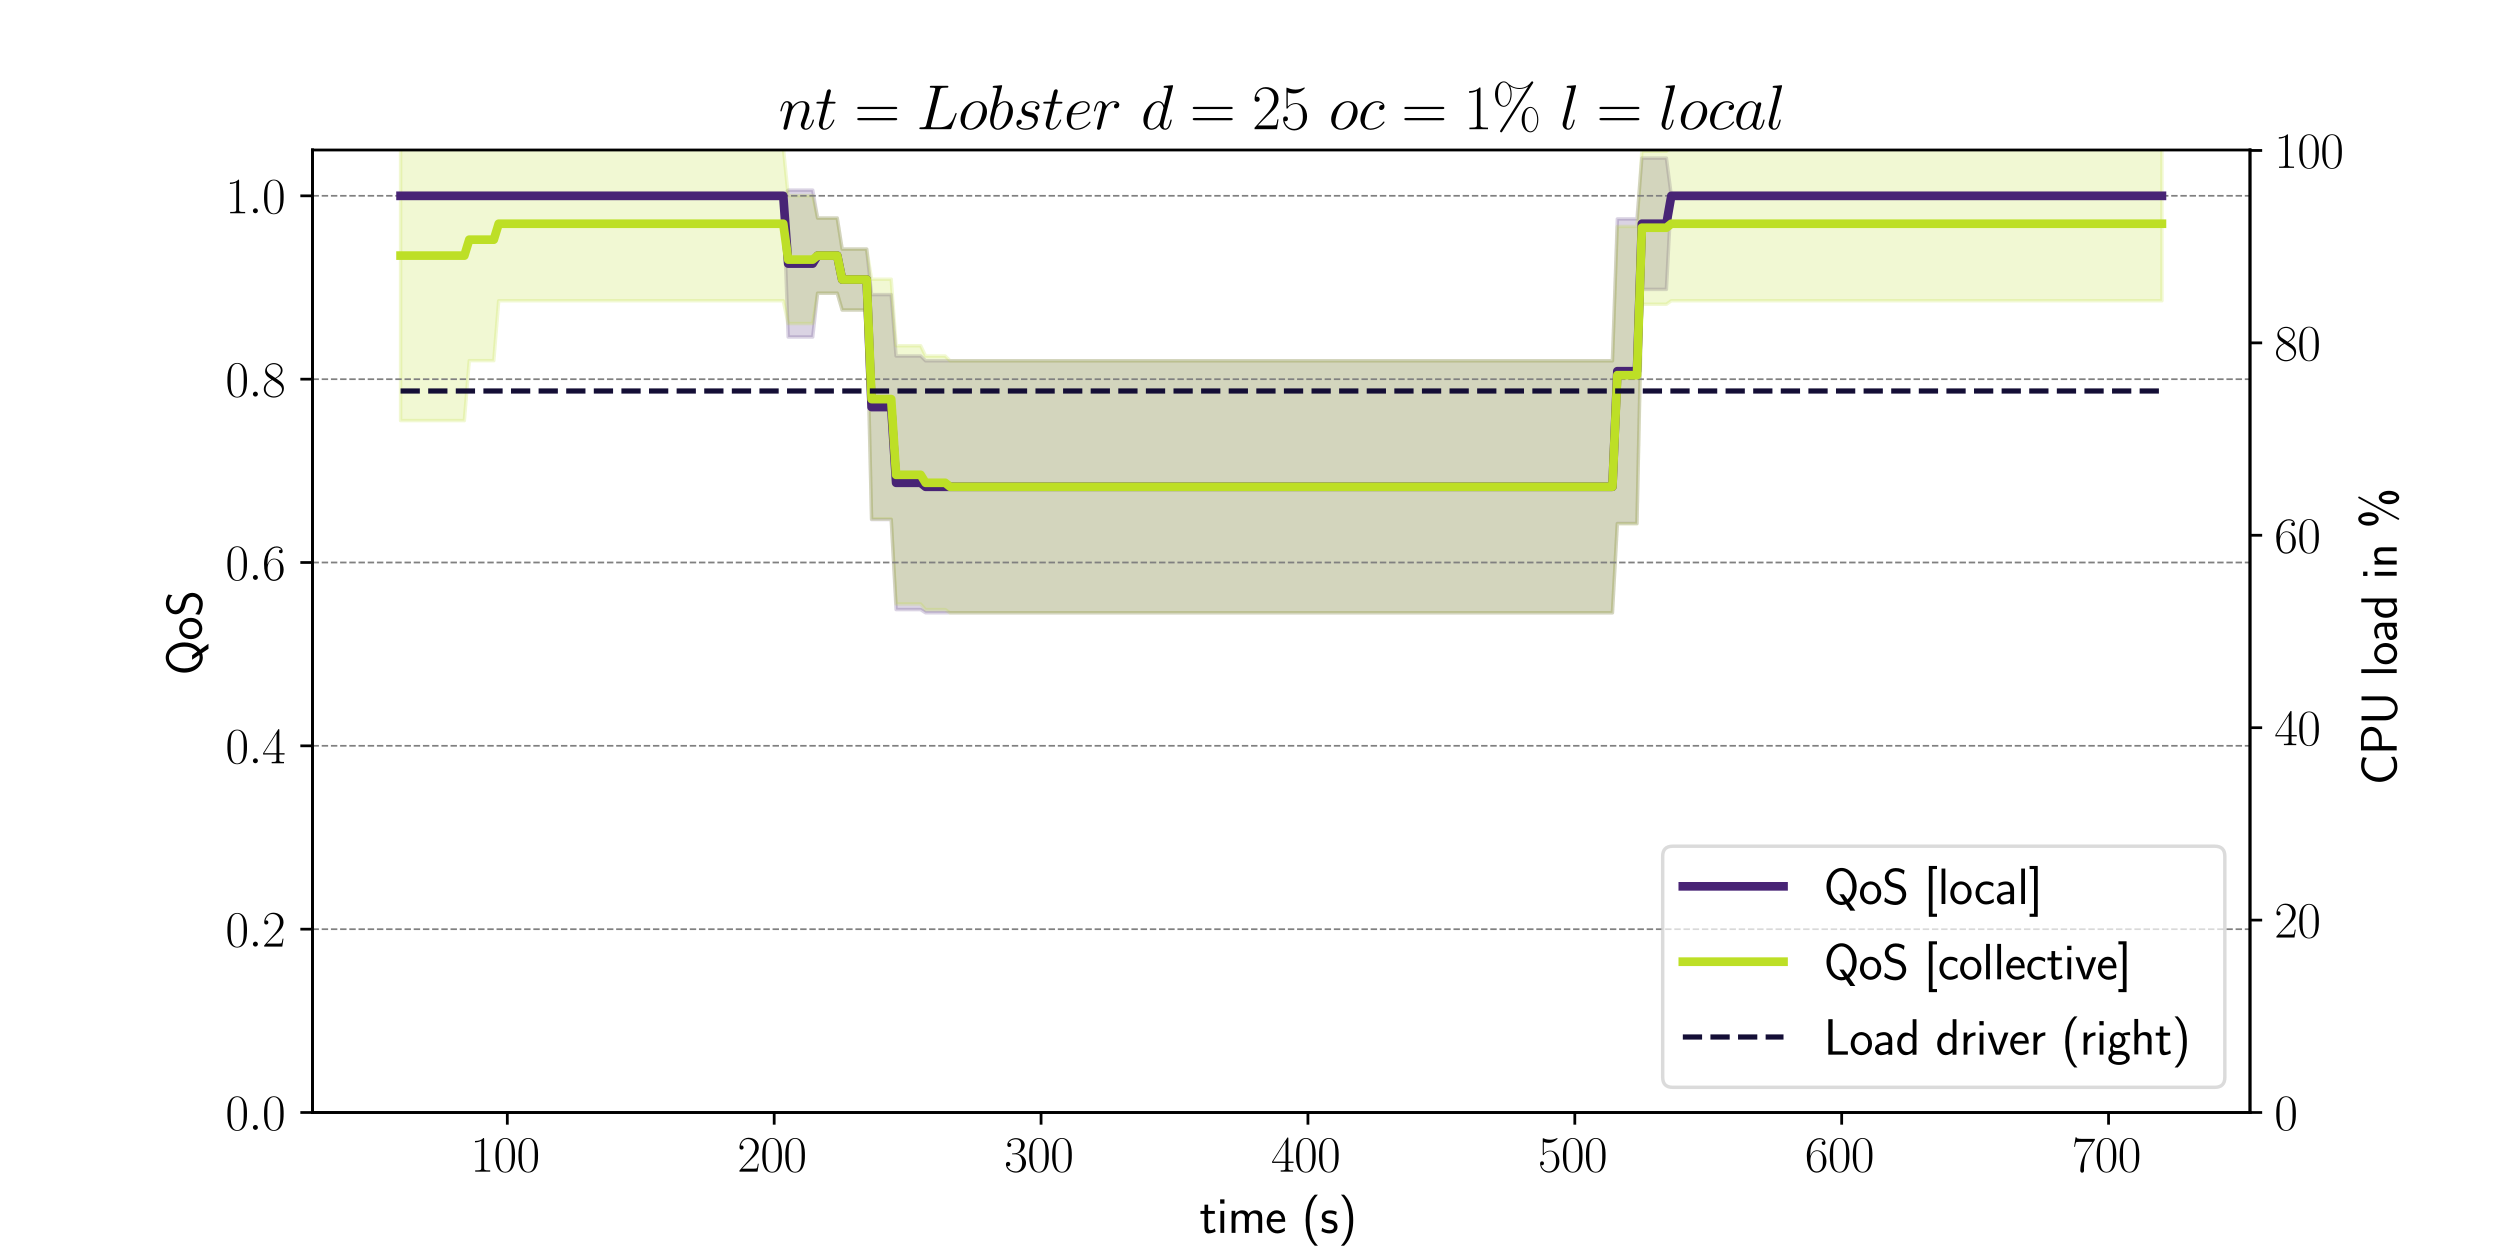 <?xml version="1.0" encoding="utf-8" standalone="no"?>
<!DOCTYPE svg PUBLIC "-//W3C//DTD SVG 1.1//EN"
  "http://www.w3.org/Graphics/SVG/1.1/DTD/svg11.dtd">
<svg xmlns:xlink="http://www.w3.org/1999/xlink" width="720pt" height="360pt" viewBox="0 0 720 360" xmlns="http://www.w3.org/2000/svg" version="1.1">
 <defs>
  <style type="text/css">*{stroke-linejoin: round; stroke-linecap: butt}</style>
 </defs>
 <g id="figure_1">
  <g id="patch_1">
   <path d="M 0 360 
L 720 360 
L 720 0 
L 0 0 
z
" style="fill: #ffffff"/>
  </g>
  <g id="axes_1">
   <g id="patch_2">
    <path d="M 90 320.4 
L 648 320.4 
L 648 43.2 
L 90 43.2 
z
" style="fill: #ffffff"/>
   </g>
   <g id="PolyCollection_1">
    <defs>
     <path id="m7b96602639" d="M 115.364 -303.6 
L 115.364 -303.6 
L 116.777 -303.6 
L 118.19 -303.6 
L 119.603 -303.6 
L 121.016 -303.6 
L 122.429 -303.6 
L 123.842 -303.6 
L 125.255 -303.6 
L 126.668 -303.6 
L 128.081 -303.6 
L 129.494 -303.6 
L 130.907 -303.6 
L 132.32 -303.6 
L 133.733 -303.6 
L 135.146 -303.6 
L 136.559 -303.6 
L 137.972 -303.6 
L 139.385 -303.6 
L 140.798 -303.6 
L 142.211 -303.6 
L 143.624 -303.6 
L 145.037 -303.6 
L 146.45 -303.6 
L 147.863 -303.6 
L 149.276 -303.6 
L 150.689 -303.6 
L 152.102 -303.6 
L 153.515 -303.6 
L 154.928 -303.6 
L 156.341 -303.6 
L 157.754 -303.6 
L 159.167 -303.6 
L 160.58 -303.6 
L 161.993 -303.6 
L 163.406 -303.6 
L 164.819 -303.6 
L 166.232 -303.6 
L 167.645 -303.6 
L 169.058 -303.6 
L 170.471 -303.6 
L 171.884 -303.6 
L 173.297 -303.6 
L 174.71 -303.6 
L 176.123 -303.6 
L 177.536 -303.6 
L 178.949 -303.6 
L 180.362 -303.6 
L 181.775 -303.6 
L 183.188 -303.6 
L 184.601 -303.6 
L 186.014 -303.6 
L 187.427 -303.6 
L 188.84 -303.6 
L 190.253 -303.6 
L 191.666 -303.6 
L 193.08 -303.6 
L 194.493 -303.6 
L 195.906 -303.6 
L 197.319 -303.6 
L 198.732 -303.6 
L 200.145 -303.6 
L 201.558 -303.6 
L 202.971 -303.6 
L 204.384 -303.6 
L 205.797 -303.6 
L 207.21 -303.6 
L 208.623 -303.6 
L 210.036 -303.6 
L 211.449 -303.6 
L 212.862 -303.6 
L 214.275 -303.6 
L 215.688 -303.6 
L 217.101 -303.6 
L 218.514 -303.6 
L 219.927 -303.6 
L 221.34 -303.6 
L 222.753 -303.6 
L 224.166 -303.6 
L 225.579 -303.6 
L 226.992 -305.233 
L 228.405 -305.233 
L 229.818 -305.233 
L 231.231 -305.233 
L 232.644 -305.233 
L 234.057 -305.233 
L 235.47 -297.203 
L 236.883 -297.203 
L 238.296 -297.203 
L 239.709 -297.203 
L 241.122 -297.203 
L 242.535 -288.268 
L 243.948 -288.268 
L 245.361 -288.268 
L 246.774 -288.268 
L 248.187 -288.268 
L 249.6 -288.268 
L 251.013 -275.16 
L 252.426 -275.16 
L 253.839 -275.16 
L 255.252 -275.16 
L 256.665 -275.16 
L 258.078 -257.477 
L 259.491 -257.477 
L 260.904 -257.477 
L 262.317 -257.477 
L 263.73 -257.477 
L 265.143 -257.477 
L 266.556 -256.099 
L 267.969 -256.099 
L 269.382 -256.099 
L 270.795 -256.099 
L 272.208 -256.099 
L 273.621 -256.099 
L 275.034 -256.099 
L 276.447 -256.099 
L 277.86 -256.099 
L 279.273 -256.099 
L 280.687 -256.099 
L 282.1 -256.099 
L 283.513 -256.099 
L 284.926 -256.099 
L 286.339 -256.099 
L 287.752 -256.099 
L 289.165 -256.099 
L 290.578 -256.099 
L 291.991 -256.099 
L 293.404 -256.099 
L 294.817 -256.099 
L 296.23 -256.099 
L 297.643 -256.099 
L 299.056 -256.099 
L 300.469 -256.099 
L 301.882 -256.099 
L 303.295 -256.099 
L 304.708 -256.099 
L 306.121 -256.099 
L 307.534 -256.099 
L 308.947 -256.099 
L 310.36 -256.099 
L 311.773 -256.099 
L 313.186 -256.099 
L 314.599 -256.099 
L 316.012 -256.099 
L 317.425 -256.099 
L 318.838 -256.099 
L 320.251 -256.099 
L 321.664 -256.099 
L 323.077 -256.099 
L 324.49 -256.099 
L 325.903 -256.099 
L 327.316 -256.099 
L 328.729 -256.099 
L 330.142 -256.099 
L 331.555 -256.099 
L 332.968 -256.099 
L 334.381 -256.099 
L 335.794 -256.099 
L 337.207 -256.099 
L 338.62 -256.099 
L 340.033 -256.099 
L 341.446 -256.099 
L 342.859 -256.099 
L 344.272 -256.099 
L 345.685 -256.099 
L 347.098 -256.099 
L 348.511 -256.099 
L 349.924 -256.099 
L 351.337 -256.099 
L 352.75 -256.099 
L 354.163 -256.099 
L 355.576 -256.099 
L 356.989 -256.099 
L 358.402 -256.099 
L 359.815 -256.099 
L 361.228 -256.099 
L 362.641 -256.099 
L 364.054 -256.099 
L 365.467 -256.099 
L 366.88 -256.099 
L 368.293 -256.099 
L 369.707 -256.099 
L 371.12 -256.099 
L 372.533 -256.099 
L 373.946 -256.099 
L 375.359 -256.099 
L 376.772 -256.099 
L 378.185 -256.099 
L 379.598 -256.099 
L 381.011 -256.099 
L 382.424 -256.099 
L 383.837 -256.099 
L 385.25 -256.099 
L 386.663 -256.099 
L 388.076 -256.099 
L 389.489 -256.099 
L 390.902 -256.099 
L 392.315 -256.099 
L 393.728 -256.099 
L 395.141 -256.099 
L 396.554 -256.099 
L 397.967 -256.099 
L 399.38 -256.099 
L 400.793 -256.099 
L 402.206 -256.099 
L 403.619 -256.099 
L 405.032 -256.099 
L 406.445 -256.099 
L 407.858 -256.099 
L 409.271 -256.099 
L 410.684 -256.099 
L 412.097 -256.099 
L 413.51 -256.099 
L 414.923 -256.099 
L 416.336 -256.099 
L 417.749 -256.099 
L 419.162 -256.099 
L 420.575 -256.099 
L 421.988 -256.099 
L 423.401 -256.099 
L 424.814 -256.099 
L 426.227 -256.099 
L 427.64 -256.099 
L 429.053 -256.099 
L 430.466 -256.099 
L 431.879 -256.099 
L 433.292 -256.099 
L 434.705 -256.099 
L 436.118 -256.099 
L 437.531 -256.099 
L 438.944 -256.099 
L 440.357 -256.099 
L 441.77 -256.099 
L 443.183 -256.099 
L 444.596 -256.099 
L 446.009 -256.099 
L 447.422 -256.099 
L 448.835 -256.099 
L 450.248 -256.099 
L 451.661 -256.099 
L 453.074 -256.099 
L 454.487 -256.099 
L 455.9 -256.099 
L 457.313 -256.099 
L 458.727 -256.099 
L 460.14 -256.099 
L 461.553 -256.099 
L 462.966 -256.099 
L 464.379 -256.099 
L 465.792 -296.942 
L 467.205 -296.942 
L 468.618 -296.942 
L 470.031 -296.942 
L 471.444 -296.942 
L 472.857 -314.485 
L 474.27 -314.485 
L 475.683 -314.485 
L 477.096 -314.485 
L 478.509 -314.485 
L 479.922 -314.485 
L 481.335 -303.6 
L 482.748 -303.6 
L 484.161 -303.6 
L 485.574 -303.6 
L 486.987 -303.6 
L 488.4 -303.6 
L 489.813 -303.6 
L 491.226 -303.6 
L 492.639 -303.6 
L 494.052 -303.6 
L 495.465 -303.6 
L 496.878 -303.6 
L 498.291 -303.6 
L 499.704 -303.6 
L 501.117 -303.6 
L 502.53 -303.6 
L 503.943 -303.6 
L 505.356 -303.6 
L 506.769 -303.6 
L 508.182 -303.6 
L 509.595 -303.6 
L 511.008 -303.6 
L 512.421 -303.6 
L 513.834 -303.6 
L 515.247 -303.6 
L 516.66 -303.6 
L 518.073 -303.6 
L 519.486 -303.6 
L 520.899 -303.6 
L 522.312 -303.6 
L 523.725 -303.6 
L 525.138 -303.6 
L 526.551 -303.6 
L 527.964 -303.6 
L 529.377 -303.6 
L 530.79 -303.6 
L 532.203 -303.6 
L 533.616 -303.6 
L 535.029 -303.6 
L 536.442 -303.6 
L 537.855 -303.6 
L 539.268 -303.6 
L 540.681 -303.6 
L 542.094 -303.6 
L 543.507 -303.6 
L 544.92 -303.6 
L 546.334 -303.6 
L 547.747 -303.6 
L 549.16 -303.6 
L 550.573 -303.6 
L 551.986 -303.6 
L 553.399 -303.6 
L 554.812 -303.6 
L 556.225 -303.6 
L 557.638 -303.6 
L 559.051 -303.6 
L 560.464 -303.6 
L 561.877 -303.6 
L 563.29 -303.6 
L 564.703 -303.6 
L 566.116 -303.6 
L 567.529 -303.6 
L 568.942 -303.6 
L 570.355 -303.6 
L 571.768 -303.6 
L 573.181 -303.6 
L 574.594 -303.6 
L 576.007 -303.6 
L 577.42 -303.6 
L 578.833 -303.6 
L 580.246 -303.6 
L 581.659 -303.6 
L 583.072 -303.6 
L 584.485 -303.6 
L 585.898 -303.6 
L 587.311 -303.6 
L 588.724 -303.6 
L 590.137 -303.6 
L 591.55 -303.6 
L 592.963 -303.6 
L 594.376 -303.6 
L 595.789 -303.6 
L 597.202 -303.6 
L 598.615 -303.6 
L 600.028 -303.6 
L 601.441 -303.6 
L 602.854 -303.6 
L 604.267 -303.6 
L 605.68 -303.6 
L 607.093 -303.6 
L 608.506 -303.6 
L 609.919 -303.6 
L 611.332 -303.6 
L 612.745 -303.6 
L 614.158 -303.6 
L 615.571 -303.6 
L 616.984 -303.6 
L 618.397 -303.6 
L 619.81 -303.6 
L 621.223 -303.6 
L 622.636 -303.6 
L 622.636 -303.6 
L 622.636 -303.6 
L 621.223 -303.6 
L 619.81 -303.6 
L 618.397 -303.6 
L 616.984 -303.6 
L 615.571 -303.6 
L 614.158 -303.6 
L 612.745 -303.6 
L 611.332 -303.6 
L 609.919 -303.6 
L 608.506 -303.6 
L 607.093 -303.6 
L 605.68 -303.6 
L 604.267 -303.6 
L 602.854 -303.6 
L 601.441 -303.6 
L 600.028 -303.6 
L 598.615 -303.6 
L 597.202 -303.6 
L 595.789 -303.6 
L 594.376 -303.6 
L 592.963 -303.6 
L 591.55 -303.6 
L 590.137 -303.6 
L 588.724 -303.6 
L 587.311 -303.6 
L 585.898 -303.6 
L 584.485 -303.6 
L 583.072 -303.6 
L 581.659 -303.6 
L 580.246 -303.6 
L 578.833 -303.6 
L 577.42 -303.6 
L 576.007 -303.6 
L 574.594 -303.6 
L 573.181 -303.6 
L 571.768 -303.6 
L 570.355 -303.6 
L 568.942 -303.6 
L 567.529 -303.6 
L 566.116 -303.6 
L 564.703 -303.6 
L 563.29 -303.6 
L 561.877 -303.6 
L 560.464 -303.6 
L 559.051 -303.6 
L 557.638 -303.6 
L 556.225 -303.6 
L 554.812 -303.6 
L 553.399 -303.6 
L 551.986 -303.6 
L 550.573 -303.6 
L 549.16 -303.6 
L 547.747 -303.6 
L 546.334 -303.6 
L 544.92 -303.6 
L 543.507 -303.6 
L 542.094 -303.6 
L 540.681 -303.6 
L 539.268 -303.6 
L 537.855 -303.6 
L 536.442 -303.6 
L 535.029 -303.6 
L 533.616 -303.6 
L 532.203 -303.6 
L 530.79 -303.6 
L 529.377 -303.6 
L 527.964 -303.6 
L 526.551 -303.6 
L 525.138 -303.6 
L 523.725 -303.6 
L 522.312 -303.6 
L 520.899 -303.6 
L 519.486 -303.6 
L 518.073 -303.6 
L 516.66 -303.6 
L 515.247 -303.6 
L 513.834 -303.6 
L 512.421 -303.6 
L 511.008 -303.6 
L 509.595 -303.6 
L 508.182 -303.6 
L 506.769 -303.6 
L 505.356 -303.6 
L 503.943 -303.6 
L 502.53 -303.6 
L 501.117 -303.6 
L 499.704 -303.6 
L 498.291 -303.6 
L 496.878 -303.6 
L 495.465 -303.6 
L 494.052 -303.6 
L 492.639 -303.6 
L 491.226 -303.6 
L 489.813 -303.6 
L 488.4 -303.6 
L 486.987 -303.6 
L 485.574 -303.6 
L 484.161 -303.6 
L 482.748 -303.6 
L 481.335 -303.6 
L 479.922 -276.645 
L 478.509 -276.645 
L 477.096 -276.645 
L 475.683 -276.645 
L 474.27 -276.645 
L 472.857 -276.645 
L 471.444 -209.249 
L 470.031 -209.249 
L 468.618 -209.249 
L 467.205 -209.249 
L 465.792 -209.249 
L 464.379 -183.519 
L 462.966 -183.519 
L 461.553 -183.519 
L 460.14 -183.519 
L 458.727 -183.519 
L 457.313 -183.519 
L 455.9 -183.519 
L 454.487 -183.519 
L 453.074 -183.519 
L 451.661 -183.519 
L 450.248 -183.519 
L 448.835 -183.519 
L 447.422 -183.519 
L 446.009 -183.519 
L 444.596 -183.519 
L 443.183 -183.519 
L 441.77 -183.519 
L 440.357 -183.519 
L 438.944 -183.519 
L 437.531 -183.519 
L 436.118 -183.519 
L 434.705 -183.519 
L 433.292 -183.519 
L 431.879 -183.519 
L 430.466 -183.519 
L 429.053 -183.519 
L 427.64 -183.519 
L 426.227 -183.519 
L 424.814 -183.519 
L 423.401 -183.519 
L 421.988 -183.519 
L 420.575 -183.519 
L 419.162 -183.519 
L 417.749 -183.519 
L 416.336 -183.519 
L 414.923 -183.519 
L 413.51 -183.519 
L 412.097 -183.519 
L 410.684 -183.519 
L 409.271 -183.519 
L 407.858 -183.519 
L 406.445 -183.519 
L 405.032 -183.519 
L 403.619 -183.519 
L 402.206 -183.519 
L 400.793 -183.519 
L 399.38 -183.519 
L 397.967 -183.519 
L 396.554 -183.519 
L 395.141 -183.519 
L 393.728 -183.519 
L 392.315 -183.519 
L 390.902 -183.519 
L 389.489 -183.519 
L 388.076 -183.519 
L 386.663 -183.519 
L 385.25 -183.519 
L 383.837 -183.519 
L 382.424 -183.519 
L 381.011 -183.519 
L 379.598 -183.519 
L 378.185 -183.519 
L 376.772 -183.519 
L 375.359 -183.519 
L 373.946 -183.519 
L 372.533 -183.519 
L 371.12 -183.519 
L 369.707 -183.519 
L 368.293 -183.519 
L 366.88 -183.519 
L 365.467 -183.519 
L 364.054 -183.519 
L 362.641 -183.519 
L 361.228 -183.519 
L 359.815 -183.519 
L 358.402 -183.519 
L 356.989 -183.519 
L 355.576 -183.519 
L 354.163 -183.519 
L 352.75 -183.519 
L 351.337 -183.519 
L 349.924 -183.519 
L 348.511 -183.519 
L 347.098 -183.519 
L 345.685 -183.519 
L 344.272 -183.519 
L 342.859 -183.519 
L 341.446 -183.519 
L 340.033 -183.519 
L 338.62 -183.519 
L 337.207 -183.519 
L 335.794 -183.519 
L 334.381 -183.519 
L 332.968 -183.519 
L 331.555 -183.519 
L 330.142 -183.519 
L 328.729 -183.519 
L 327.316 -183.519 
L 325.903 -183.519 
L 324.49 -183.519 
L 323.077 -183.519 
L 321.664 -183.519 
L 320.251 -183.519 
L 318.838 -183.519 
L 317.425 -183.519 
L 316.012 -183.519 
L 314.599 -183.519 
L 313.186 -183.519 
L 311.773 -183.519 
L 310.36 -183.519 
L 308.947 -183.519 
L 307.534 -183.519 
L 306.121 -183.519 
L 304.708 -183.519 
L 303.295 -183.519 
L 301.882 -183.519 
L 300.469 -183.519 
L 299.056 -183.519 
L 297.643 -183.519 
L 296.23 -183.519 
L 294.817 -183.519 
L 293.404 -183.519 
L 291.991 -183.519 
L 290.578 -183.519 
L 289.165 -183.519 
L 287.752 -183.519 
L 286.339 -183.519 
L 284.926 -183.519 
L 283.513 -183.519 
L 282.1 -183.519 
L 280.687 -183.519 
L 279.273 -183.519 
L 277.86 -183.519 
L 276.447 -183.519 
L 275.034 -183.519 
L 273.621 -183.519 
L 272.208 -183.519 
L 270.795 -183.519 
L 269.382 -183.519 
L 267.969 -183.519 
L 266.556 -183.519 
L 265.143 -184.437 
L 263.73 -184.437 
L 262.317 -184.437 
L 260.904 -184.437 
L 259.491 -184.437 
L 258.078 -184.437 
L 256.665 -210.372 
L 255.252 -210.372 
L 253.839 -210.372 
L 252.426 -210.372 
L 251.013 -210.372 
L 249.6 -270.724 
L 248.187 -270.724 
L 246.774 -270.724 
L 245.361 -270.724 
L 243.948 -270.724 
L 242.535 -270.724 
L 241.122 -275.562 
L 239.709 -275.562 
L 238.296 -275.562 
L 236.883 -275.562 
L 235.47 -275.562 
L 234.057 -262.94 
L 232.644 -262.94 
L 231.231 -262.94 
L 229.818 -262.94 
L 228.405 -262.94 
L 226.992 -262.94 
L 225.579 -303.6 
L 224.166 -303.6 
L 222.753 -303.6 
L 221.34 -303.6 
L 219.927 -303.6 
L 218.514 -303.6 
L 217.101 -303.6 
L 215.688 -303.6 
L 214.275 -303.6 
L 212.862 -303.6 
L 211.449 -303.6 
L 210.036 -303.6 
L 208.623 -303.6 
L 207.21 -303.6 
L 205.797 -303.6 
L 204.384 -303.6 
L 202.971 -303.6 
L 201.558 -303.6 
L 200.145 -303.6 
L 198.732 -303.6 
L 197.319 -303.6 
L 195.906 -303.6 
L 194.493 -303.6 
L 193.08 -303.6 
L 191.666 -303.6 
L 190.253 -303.6 
L 188.84 -303.6 
L 187.427 -303.6 
L 186.014 -303.6 
L 184.601 -303.6 
L 183.188 -303.6 
L 181.775 -303.6 
L 180.362 -303.6 
L 178.949 -303.6 
L 177.536 -303.6 
L 176.123 -303.6 
L 174.71 -303.6 
L 173.297 -303.6 
L 171.884 -303.6 
L 170.471 -303.6 
L 169.058 -303.6 
L 167.645 -303.6 
L 166.232 -303.6 
L 164.819 -303.6 
L 163.406 -303.6 
L 161.993 -303.6 
L 160.58 -303.6 
L 159.167 -303.6 
L 157.754 -303.6 
L 156.341 -303.6 
L 154.928 -303.6 
L 153.515 -303.6 
L 152.102 -303.6 
L 150.689 -303.6 
L 149.276 -303.6 
L 147.863 -303.6 
L 146.45 -303.6 
L 145.037 -303.6 
L 143.624 -303.6 
L 142.211 -303.6 
L 140.798 -303.6 
L 139.385 -303.6 
L 137.972 -303.6 
L 136.559 -303.6 
L 135.146 -303.6 
L 133.733 -303.6 
L 132.32 -303.6 
L 130.907 -303.6 
L 129.494 -303.6 
L 128.081 -303.6 
L 126.668 -303.6 
L 125.255 -303.6 
L 123.842 -303.6 
L 122.429 -303.6 
L 121.016 -303.6 
L 119.603 -303.6 
L 118.19 -303.6 
L 116.777 -303.6 
L 115.364 -303.6 
z
" style="stroke: #482475; stroke-opacity: 0.2"/>
    </defs>
    <g clip-path="url(#p7810bd7166)">
     <use xlink:href="#m7b96602639" x="0" y="360" style="fill: #482475; fill-opacity: 0.2; stroke: #482475; stroke-opacity: 0.2"/>
    </g>
   </g>
   <g id="PolyCollection_2">
    <defs>
     <path id="m5b9afabeb2" d="M 115.364 -238.863 
L 115.364 -333.903 
L 116.777 -333.903 
L 118.19 -333.903 
L 119.603 -333.903 
L 121.016 -333.903 
L 122.429 -333.903 
L 123.842 -333.903 
L 125.255 -333.903 
L 126.668 -333.903 
L 128.081 -333.903 
L 129.494 -333.903 
L 130.907 -333.903 
L 132.32 -333.903 
L 133.733 -333.903 
L 135.146 -325.822 
L 136.559 -325.822 
L 137.972 -325.822 
L 139.385 -325.822 
L 140.798 -325.822 
L 142.211 -325.822 
L 143.624 -317.741 
L 145.037 -317.741 
L 146.45 -317.741 
L 147.863 -317.741 
L 149.276 -317.741 
L 150.689 -317.741 
L 152.102 -317.741 
L 153.515 -317.741 
L 154.928 -317.741 
L 156.341 -317.741 
L 157.754 -317.741 
L 159.167 -317.741 
L 160.58 -317.741 
L 161.993 -317.741 
L 163.406 -317.741 
L 164.819 -317.741 
L 166.232 -317.741 
L 167.645 -317.741 
L 169.058 -317.741 
L 170.471 -317.741 
L 171.884 -317.741 
L 173.297 -317.741 
L 174.71 -317.741 
L 176.123 -317.741 
L 177.536 -317.741 
L 178.949 -317.741 
L 180.362 -317.741 
L 181.775 -317.741 
L 183.188 -317.741 
L 184.601 -317.741 
L 186.014 -317.741 
L 187.427 -317.741 
L 188.84 -317.741 
L 190.253 -317.741 
L 191.666 -317.741 
L 193.08 -317.741 
L 194.493 -317.741 
L 195.906 -317.741 
L 197.319 -317.741 
L 198.732 -317.741 
L 200.145 -317.741 
L 201.558 -317.741 
L 202.971 -317.741 
L 204.384 -317.741 
L 205.797 -317.741 
L 207.21 -317.741 
L 208.623 -317.741 
L 210.036 -317.741 
L 211.449 -317.741 
L 212.862 -317.741 
L 214.275 -317.741 
L 215.688 -317.741 
L 217.101 -317.741 
L 218.514 -317.741 
L 219.927 -317.741 
L 221.34 -317.741 
L 222.753 -317.741 
L 224.166 -317.741 
L 225.579 -317.741 
L 226.992 -303.647 
L 228.405 -303.647 
L 229.818 -303.647 
L 231.231 -303.647 
L 232.644 -303.647 
L 234.057 -303.647 
L 235.47 -297.203 
L 236.883 -297.203 
L 238.296 -297.203 
L 239.709 -297.203 
L 241.122 -297.203 
L 242.535 -288.268 
L 243.948 -288.268 
L 245.361 -288.268 
L 246.774 -288.268 
L 248.187 -288.268 
L 249.6 -288.268 
L 251.013 -279.588 
L 252.426 -279.588 
L 253.839 -279.588 
L 255.252 -279.588 
L 256.665 -279.588 
L 258.078 -260.438 
L 259.491 -260.438 
L 260.904 -260.438 
L 262.317 -260.438 
L 263.73 -260.438 
L 265.143 -260.438 
L 266.556 -257.477 
L 267.969 -257.477 
L 269.382 -257.477 
L 270.795 -257.477 
L 272.208 -257.477 
L 273.621 -256.099 
L 275.034 -256.099 
L 276.447 -256.099 
L 277.86 -256.099 
L 279.273 -256.099 
L 280.687 -256.099 
L 282.1 -256.099 
L 283.513 -256.099 
L 284.926 -256.099 
L 286.339 -256.099 
L 287.752 -256.099 
L 289.165 -256.099 
L 290.578 -256.099 
L 291.991 -256.099 
L 293.404 -256.099 
L 294.817 -256.099 
L 296.23 -256.099 
L 297.643 -256.099 
L 299.056 -256.099 
L 300.469 -256.099 
L 301.882 -256.099 
L 303.295 -256.099 
L 304.708 -256.099 
L 306.121 -256.099 
L 307.534 -256.099 
L 308.947 -256.099 
L 310.36 -256.099 
L 311.773 -256.099 
L 313.186 -256.099 
L 314.599 -256.099 
L 316.012 -256.099 
L 317.425 -256.099 
L 318.838 -256.099 
L 320.251 -256.099 
L 321.664 -256.099 
L 323.077 -256.099 
L 324.49 -256.099 
L 325.903 -256.099 
L 327.316 -256.099 
L 328.729 -256.099 
L 330.142 -256.099 
L 331.555 -256.099 
L 332.968 -256.099 
L 334.381 -256.099 
L 335.794 -256.099 
L 337.207 -256.099 
L 338.62 -256.099 
L 340.033 -256.099 
L 341.446 -256.099 
L 342.859 -256.099 
L 344.272 -256.099 
L 345.685 -256.099 
L 347.098 -256.099 
L 348.511 -256.099 
L 349.924 -256.099 
L 351.337 -256.099 
L 352.75 -256.099 
L 354.163 -256.099 
L 355.576 -256.099 
L 356.989 -256.099 
L 358.402 -256.099 
L 359.815 -256.099 
L 361.228 -256.099 
L 362.641 -256.099 
L 364.054 -256.099 
L 365.467 -256.099 
L 366.88 -256.099 
L 368.293 -256.099 
L 369.707 -256.099 
L 371.12 -256.099 
L 372.533 -256.099 
L 373.946 -256.099 
L 375.359 -256.099 
L 376.772 -256.099 
L 378.185 -256.099 
L 379.598 -256.099 
L 381.011 -256.099 
L 382.424 -256.099 
L 383.837 -256.099 
L 385.25 -256.099 
L 386.663 -256.099 
L 388.076 -256.099 
L 389.489 -256.099 
L 390.902 -256.099 
L 392.315 -256.099 
L 393.728 -256.099 
L 395.141 -256.099 
L 396.554 -256.099 
L 397.967 -256.099 
L 399.38 -256.099 
L 400.793 -256.099 
L 402.206 -256.099 
L 403.619 -256.099 
L 405.032 -256.099 
L 406.445 -256.099 
L 407.858 -256.099 
L 409.271 -256.099 
L 410.684 -256.099 
L 412.097 -256.099 
L 413.51 -256.099 
L 414.923 -256.099 
L 416.336 -256.099 
L 417.749 -256.099 
L 419.162 -256.099 
L 420.575 -256.099 
L 421.988 -256.099 
L 423.401 -256.099 
L 424.814 -256.099 
L 426.227 -256.099 
L 427.64 -256.099 
L 429.053 -256.099 
L 430.466 -256.099 
L 431.879 -256.099 
L 433.292 -256.099 
L 434.705 -256.099 
L 436.118 -256.099 
L 437.531 -256.099 
L 438.944 -256.099 
L 440.357 -256.099 
L 441.77 -256.099 
L 443.183 -256.099 
L 444.596 -256.099 
L 446.009 -256.099 
L 447.422 -256.099 
L 448.835 -256.099 
L 450.248 -256.099 
L 451.661 -256.099 
L 453.074 -256.099 
L 454.487 -256.099 
L 455.9 -256.099 
L 457.313 -256.099 
L 458.727 -256.099 
L 460.14 -256.099 
L 461.553 -256.099 
L 462.966 -256.099 
L 464.379 -256.099 
L 465.792 -294.778 
L 467.205 -294.778 
L 468.618 -294.778 
L 470.031 -294.778 
L 471.444 -294.778 
L 472.857 -316.467 
L 474.27 -316.467 
L 475.683 -316.467 
L 477.096 -316.467 
L 478.509 -316.467 
L 479.922 -316.467 
L 481.335 -317.741 
L 482.748 -317.741 
L 484.161 -317.741 
L 485.574 -317.741 
L 486.987 -317.741 
L 488.4 -317.741 
L 489.813 -317.741 
L 491.226 -317.741 
L 492.639 -317.741 
L 494.052 -317.741 
L 495.465 -317.741 
L 496.878 -317.741 
L 498.291 -317.741 
L 499.704 -317.741 
L 501.117 -317.741 
L 502.53 -317.741 
L 503.943 -317.741 
L 505.356 -317.741 
L 506.769 -317.741 
L 508.182 -317.741 
L 509.595 -317.741 
L 511.008 -317.741 
L 512.421 -317.741 
L 513.834 -317.741 
L 515.247 -317.741 
L 516.66 -317.741 
L 518.073 -317.741 
L 519.486 -317.741 
L 520.899 -317.741 
L 522.312 -317.741 
L 523.725 -317.741 
L 525.138 -317.741 
L 526.551 -317.741 
L 527.964 -317.741 
L 529.377 -317.741 
L 530.79 -317.741 
L 532.203 -317.741 
L 533.616 -317.741 
L 535.029 -317.741 
L 536.442 -317.741 
L 537.855 -317.741 
L 539.268 -317.741 
L 540.681 -317.741 
L 542.094 -317.741 
L 543.507 -317.741 
L 544.92 -317.741 
L 546.334 -317.741 
L 547.747 -317.741 
L 549.16 -317.741 
L 550.573 -317.741 
L 551.986 -317.741 
L 553.399 -317.741 
L 554.812 -317.741 
L 556.225 -317.741 
L 557.638 -317.741 
L 559.051 -317.741 
L 560.464 -317.741 
L 561.877 -317.741 
L 563.29 -317.741 
L 564.703 -317.741 
L 566.116 -317.741 
L 567.529 -317.741 
L 568.942 -317.741 
L 570.355 -317.741 
L 571.768 -317.741 
L 573.181 -317.741 
L 574.594 -317.741 
L 576.007 -317.741 
L 577.42 -317.741 
L 578.833 -317.741 
L 580.246 -317.741 
L 581.659 -317.741 
L 583.072 -317.741 
L 584.485 -317.741 
L 585.898 -317.741 
L 587.311 -317.741 
L 588.724 -317.741 
L 590.137 -317.741 
L 591.55 -317.741 
L 592.963 -317.741 
L 594.376 -317.741 
L 595.789 -317.741 
L 597.202 -317.741 
L 598.615 -317.741 
L 600.028 -317.741 
L 601.441 -317.741 
L 602.854 -317.741 
L 604.267 -317.741 
L 605.68 -317.741 
L 607.093 -317.741 
L 608.506 -317.741 
L 609.919 -317.741 
L 611.332 -317.741 
L 612.745 -317.741 
L 614.158 -317.741 
L 615.571 -317.741 
L 616.984 -317.741 
L 618.397 -317.741 
L 619.81 -317.741 
L 621.223 -317.741 
L 622.636 -317.741 
L 622.636 -273.389 
L 622.636 -273.389 
L 621.223 -273.389 
L 619.81 -273.389 
L 618.397 -273.389 
L 616.984 -273.389 
L 615.571 -273.389 
L 614.158 -273.389 
L 612.745 -273.389 
L 611.332 -273.389 
L 609.919 -273.389 
L 608.506 -273.389 
L 607.093 -273.389 
L 605.68 -273.389 
L 604.267 -273.389 
L 602.854 -273.389 
L 601.441 -273.389 
L 600.028 -273.389 
L 598.615 -273.389 
L 597.202 -273.389 
L 595.789 -273.389 
L 594.376 -273.389 
L 592.963 -273.389 
L 591.55 -273.389 
L 590.137 -273.389 
L 588.724 -273.389 
L 587.311 -273.389 
L 585.898 -273.389 
L 584.485 -273.389 
L 583.072 -273.389 
L 581.659 -273.389 
L 580.246 -273.389 
L 578.833 -273.389 
L 577.42 -273.389 
L 576.007 -273.389 
L 574.594 -273.389 
L 573.181 -273.389 
L 571.768 -273.389 
L 570.355 -273.389 
L 568.942 -273.389 
L 567.529 -273.389 
L 566.116 -273.389 
L 564.703 -273.389 
L 563.29 -273.389 
L 561.877 -273.389 
L 560.464 -273.389 
L 559.051 -273.389 
L 557.638 -273.389 
L 556.225 -273.389 
L 554.812 -273.389 
L 553.399 -273.389 
L 551.986 -273.389 
L 550.573 -273.389 
L 549.16 -273.389 
L 547.747 -273.389 
L 546.334 -273.389 
L 544.92 -273.389 
L 543.507 -273.389 
L 542.094 -273.389 
L 540.681 -273.389 
L 539.268 -273.389 
L 537.855 -273.389 
L 536.442 -273.389 
L 535.029 -273.389 
L 533.616 -273.389 
L 532.203 -273.389 
L 530.79 -273.389 
L 529.377 -273.389 
L 527.964 -273.389 
L 526.551 -273.389 
L 525.138 -273.389 
L 523.725 -273.389 
L 522.312 -273.389 
L 520.899 -273.389 
L 519.486 -273.389 
L 518.073 -273.389 
L 516.66 -273.389 
L 515.247 -273.389 
L 513.834 -273.389 
L 512.421 -273.389 
L 511.008 -273.389 
L 509.595 -273.389 
L 508.182 -273.389 
L 506.769 -273.389 
L 505.356 -273.389 
L 503.943 -273.389 
L 502.53 -273.389 
L 501.117 -273.389 
L 499.704 -273.389 
L 498.291 -273.389 
L 496.878 -273.389 
L 495.465 -273.389 
L 494.052 -273.389 
L 492.639 -273.389 
L 491.226 -273.389 
L 489.813 -273.389 
L 488.4 -273.389 
L 486.987 -273.389 
L 485.574 -273.389 
L 484.161 -273.389 
L 482.748 -273.389 
L 481.335 -273.389 
L 479.922 -272.367 
L 478.509 -272.367 
L 477.096 -272.367 
L 475.683 -272.367 
L 474.27 -272.367 
L 472.857 -272.367 
L 471.444 -209.118 
L 470.031 -209.118 
L 468.618 -209.118 
L 467.205 -209.118 
L 465.792 -209.118 
L 464.379 -183.519 
L 462.966 -183.519 
L 461.553 -183.519 
L 460.14 -183.519 
L 458.727 -183.519 
L 457.313 -183.519 
L 455.9 -183.519 
L 454.487 -183.519 
L 453.074 -183.519 
L 451.661 -183.519 
L 450.248 -183.519 
L 448.835 -183.519 
L 447.422 -183.519 
L 446.009 -183.519 
L 444.596 -183.519 
L 443.183 -183.519 
L 441.77 -183.519 
L 440.357 -183.519 
L 438.944 -183.519 
L 437.531 -183.519 
L 436.118 -183.519 
L 434.705 -183.519 
L 433.292 -183.519 
L 431.879 -183.519 
L 430.466 -183.519 
L 429.053 -183.519 
L 427.64 -183.519 
L 426.227 -183.519 
L 424.814 -183.519 
L 423.401 -183.519 
L 421.988 -183.519 
L 420.575 -183.519 
L 419.162 -183.519 
L 417.749 -183.519 
L 416.336 -183.519 
L 414.923 -183.519 
L 413.51 -183.519 
L 412.097 -183.519 
L 410.684 -183.519 
L 409.271 -183.519 
L 407.858 -183.519 
L 406.445 -183.519 
L 405.032 -183.519 
L 403.619 -183.519 
L 402.206 -183.519 
L 400.793 -183.519 
L 399.38 -183.519 
L 397.967 -183.519 
L 396.554 -183.519 
L 395.141 -183.519 
L 393.728 -183.519 
L 392.315 -183.519 
L 390.902 -183.519 
L 389.489 -183.519 
L 388.076 -183.519 
L 386.663 -183.519 
L 385.25 -183.519 
L 383.837 -183.519 
L 382.424 -183.519 
L 381.011 -183.519 
L 379.598 -183.519 
L 378.185 -183.519 
L 376.772 -183.519 
L 375.359 -183.519 
L 373.946 -183.519 
L 372.533 -183.519 
L 371.12 -183.519 
L 369.707 -183.519 
L 368.293 -183.519 
L 366.88 -183.519 
L 365.467 -183.519 
L 364.054 -183.519 
L 362.641 -183.519 
L 361.228 -183.519 
L 359.815 -183.519 
L 358.402 -183.519 
L 356.989 -183.519 
L 355.576 -183.519 
L 354.163 -183.519 
L 352.75 -183.519 
L 351.337 -183.519 
L 349.924 -183.519 
L 348.511 -183.519 
L 347.098 -183.519 
L 345.685 -183.519 
L 344.272 -183.519 
L 342.859 -183.519 
L 341.446 -183.519 
L 340.033 -183.519 
L 338.62 -183.519 
L 337.207 -183.519 
L 335.794 -183.519 
L 334.381 -183.519 
L 332.968 -183.519 
L 331.555 -183.519 
L 330.142 -183.519 
L 328.729 -183.519 
L 327.316 -183.519 
L 325.903 -183.519 
L 324.49 -183.519 
L 323.077 -183.519 
L 321.664 -183.519 
L 320.251 -183.519 
L 318.838 -183.519 
L 317.425 -183.519 
L 316.012 -183.519 
L 314.599 -183.519 
L 313.186 -183.519 
L 311.773 -183.519 
L 310.36 -183.519 
L 308.947 -183.519 
L 307.534 -183.519 
L 306.121 -183.519 
L 304.708 -183.519 
L 303.295 -183.519 
L 301.882 -183.519 
L 300.469 -183.519 
L 299.056 -183.519 
L 297.643 -183.519 
L 296.23 -183.519 
L 294.817 -183.519 
L 293.404 -183.519 
L 291.991 -183.519 
L 290.578 -183.519 
L 289.165 -183.519 
L 287.752 -183.519 
L 286.339 -183.519 
L 284.926 -183.519 
L 283.513 -183.519 
L 282.1 -183.519 
L 280.687 -183.519 
L 279.273 -183.519 
L 277.86 -183.519 
L 276.447 -183.519 
L 275.034 -183.519 
L 273.621 -183.519 
L 272.208 -184.437 
L 270.795 -184.437 
L 269.382 -184.437 
L 267.969 -184.437 
L 266.556 -184.437 
L 265.143 -186.067 
L 263.73 -186.067 
L 262.317 -186.067 
L 260.904 -186.067 
L 259.491 -186.067 
L 258.078 -186.067 
L 256.665 -210.535 
L 255.252 -210.535 
L 253.839 -210.535 
L 252.426 -210.535 
L 251.013 -210.535 
L 249.6 -270.724 
L 248.187 -270.724 
L 246.774 -270.724 
L 245.361 -270.724 
L 243.948 -270.724 
L 242.535 -270.724 
L 241.122 -275.562 
L 239.709 -275.562 
L 238.296 -275.562 
L 236.883 -275.562 
L 235.47 -275.562 
L 234.057 -266.823 
L 232.644 -266.823 
L 231.231 -266.823 
L 229.818 -266.823 
L 228.405 -266.823 
L 226.992 -266.823 
L 225.579 -273.389 
L 224.166 -273.389 
L 222.753 -273.389 
L 221.34 -273.389 
L 219.927 -273.389 
L 218.514 -273.389 
L 217.101 -273.389 
L 215.688 -273.389 
L 214.275 -273.389 
L 212.862 -273.389 
L 211.449 -273.389 
L 210.036 -273.389 
L 208.623 -273.389 
L 207.21 -273.389 
L 205.797 -273.389 
L 204.384 -273.389 
L 202.971 -273.389 
L 201.558 -273.389 
L 200.145 -273.389 
L 198.732 -273.389 
L 197.319 -273.389 
L 195.906 -273.389 
L 194.493 -273.389 
L 193.08 -273.389 
L 191.666 -273.389 
L 190.253 -273.389 
L 188.84 -273.389 
L 187.427 -273.389 
L 186.014 -273.389 
L 184.601 -273.389 
L 183.188 -273.389 
L 181.775 -273.389 
L 180.362 -273.389 
L 178.949 -273.389 
L 177.536 -273.389 
L 176.123 -273.389 
L 174.71 -273.389 
L 173.297 -273.389 
L 171.884 -273.389 
L 170.471 -273.389 
L 169.058 -273.389 
L 167.645 -273.389 
L 166.232 -273.389 
L 164.819 -273.389 
L 163.406 -273.389 
L 161.993 -273.389 
L 160.58 -273.389 
L 159.167 -273.389 
L 157.754 -273.389 
L 156.341 -273.389 
L 154.928 -273.389 
L 153.515 -273.389 
L 152.102 -273.389 
L 150.689 -273.389 
L 149.276 -273.389 
L 147.863 -273.389 
L 146.45 -273.389 
L 145.037 -273.389 
L 143.624 -273.389 
L 142.211 -256.126 
L 140.798 -256.126 
L 139.385 -256.126 
L 137.972 -256.126 
L 136.559 -256.126 
L 135.146 -256.126 
L 133.733 -238.863 
L 132.32 -238.863 
L 130.907 -238.863 
L 129.494 -238.863 
L 128.081 -238.863 
L 126.668 -238.863 
L 125.255 -238.863 
L 123.842 -238.863 
L 122.429 -238.863 
L 121.016 -238.863 
L 119.603 -238.863 
L 118.19 -238.863 
L 116.777 -238.863 
L 115.364 -238.863 
z
" style="stroke: #bddf26; stroke-opacity: 0.2"/>
    </defs>
    <g clip-path="url(#p7810bd7166)">
     <use xlink:href="#m5b9afabeb2" x="0" y="360" style="fill: #bddf26; fill-opacity: 0.2; stroke: #bddf26; stroke-opacity: 0.2"/>
    </g>
   </g>
   <g id="matplotlib.axis_1">
    <g id="xtick_1">
     <g id="line2d_1">
      <defs>
       <path id="m6317ca4510" d="M 0 0 
L 0 3.5 
" style="stroke: #000000; stroke-width: 0.8"/>
      </defs>
      <g>
       <use xlink:href="#m6317ca4510" x="146.107" y="320.4" style="stroke: #000000; stroke-width: 0.8"/>
      </g>
     </g>
     <g id="text_1">
      <!-- $\mathdefault{100}$ -->
      <g transform="translate(135.499 337.432) scale(0.145 -0.145)">
       <defs>
        <path id="CMR17-31" d="M 1702 4058 
C 1702 4192 1696 4192 1606 4192 
C 1357 3916 979 3827 621 3827 
C 602 3827 570 3827 563 3808 
C 557 3795 557 3782 557 3648 
C 755 3648 1088 3686 1344 3839 
L 1344 461 
C 1344 236 1331 160 781 160 
L 589 160 
L 589 0 
C 896 0 1216 0 1523 0 
C 1830 0 2150 0 2458 0 
L 2458 160 
L 2266 160 
C 1715 160 1702 230 1702 458 
L 1702 4058 
z
" transform="scale(0.016)"/>
        <path id="CMR17-30" d="M 2688 2025 
C 2688 2416 2682 3080 2413 3591 
C 2176 4039 1798 4198 1466 4198 
C 1158 4198 768 4058 525 3597 
C 269 3118 243 2524 243 2025 
C 243 1661 250 1106 448 619 
C 723 -39 1216 -128 1466 -128 
C 1760 -128 2208 -7 2470 600 
C 2662 1042 2688 1559 2688 2025 
z
M 1466 -26 
C 1056 -26 813 325 723 812 
C 653 1188 653 1738 653 2096 
C 653 2588 653 2997 736 3387 
C 858 3929 1216 4096 1466 4096 
C 1728 4096 2067 3923 2189 3400 
C 2272 3036 2278 2607 2278 2096 
C 2278 1680 2278 1169 2202 792 
C 2067 95 1690 -26 1466 -26 
z
" transform="scale(0.016)"/>
       </defs>
       <use xlink:href="#CMR17-31" transform="scale(0.996)"/>
       <use xlink:href="#CMR17-30" transform="translate(45.69 0) scale(0.996)"/>
       <use xlink:href="#CMR17-30" transform="translate(91.381 0) scale(0.996)"/>
      </g>
     </g>
    </g>
    <g id="xtick_2">
     <g id="line2d_2">
      <g>
       <use xlink:href="#m6317ca4510" x="222.967" y="320.4" style="stroke: #000000; stroke-width: 0.8"/>
      </g>
     </g>
     <g id="text_2">
      <!-- $\mathdefault{200}$ -->
      <g transform="translate(212.358 337.432) scale(0.145 -0.145)">
       <defs>
        <path id="CMR17-32" d="M 2669 989 
L 2554 989 
C 2490 536 2438 459 2413 420 
C 2381 369 1920 369 1830 369 
L 602 369 
C 832 619 1280 1072 1824 1597 
C 2214 1967 2669 2402 2669 3035 
C 2669 3790 2067 4224 1395 4224 
C 691 4224 262 3604 262 3030 
C 262 2780 448 2748 525 2748 
C 589 2748 781 2787 781 3010 
C 781 3207 614 3264 525 3264 
C 486 3264 448 3258 422 3245 
C 544 3790 915 4058 1306 4058 
C 1862 4058 2227 3617 2227 3035 
C 2227 2479 1901 2000 1536 1584 
L 262 146 
L 262 0 
L 2515 0 
L 2669 989 
z
" transform="scale(0.016)"/>
       </defs>
       <use xlink:href="#CMR17-32" transform="scale(0.996)"/>
       <use xlink:href="#CMR17-30" transform="translate(45.69 0) scale(0.996)"/>
       <use xlink:href="#CMR17-30" transform="translate(91.381 0) scale(0.996)"/>
      </g>
     </g>
    </g>
    <g id="xtick_3">
     <g id="line2d_3">
      <g>
       <use xlink:href="#m6317ca4510" x="299.826" y="320.4" style="stroke: #000000; stroke-width: 0.8"/>
      </g>
     </g>
     <g id="text_3">
      <!-- $\mathdefault{300}$ -->
      <g transform="translate(289.218 337.432) scale(0.145 -0.145)">
       <defs>
        <path id="CMR17-33" d="M 1414 2157 
C 1984 2157 2234 1662 2234 1090 
C 2234 320 1824 25 1453 25 
C 1114 25 563 194 390 693 
C 422 680 454 680 486 680 
C 640 680 755 782 755 948 
C 755 1133 614 1216 486 1216 
C 378 1216 211 1165 211 926 
C 211 335 787 -128 1466 -128 
C 2176 -128 2720 430 2720 1085 
C 2720 1707 2208 2157 1600 2227 
C 2086 2328 2554 2756 2554 3329 
C 2554 3820 2048 4179 1472 4179 
C 890 4179 378 3829 378 3329 
C 378 3110 544 3072 627 3072 
C 762 3072 877 3155 877 3321 
C 877 3486 762 3569 627 3569 
C 602 3569 570 3569 544 3557 
C 730 3959 1235 4032 1459 4032 
C 1683 4032 2106 3925 2106 3320 
C 2106 3143 2080 2828 1862 2550 
C 1670 2304 1453 2304 1242 2284 
C 1210 2284 1062 2269 1037 2269 
C 992 2263 966 2257 966 2208 
C 966 2163 973 2157 1101 2157 
L 1414 2157 
z
" transform="scale(0.016)"/>
       </defs>
       <use xlink:href="#CMR17-33" transform="scale(0.996)"/>
       <use xlink:href="#CMR17-30" transform="translate(45.69 0) scale(0.996)"/>
       <use xlink:href="#CMR17-30" transform="translate(91.381 0) scale(0.996)"/>
      </g>
     </g>
    </g>
    <g id="xtick_4">
     <g id="line2d_4">
      <g>
       <use xlink:href="#m6317ca4510" x="376.686" y="320.4" style="stroke: #000000; stroke-width: 0.8"/>
      </g>
     </g>
     <g id="text_4">
      <!-- $\mathdefault{400}$ -->
      <g transform="translate(366.077 337.432) scale(0.145 -0.145)">
       <defs>
        <path id="CMR17-34" d="M 2150 4122 
C 2150 4256 2144 4256 2029 4256 
L 128 1254 
L 128 1088 
L 1779 1088 
L 1779 457 
C 1779 224 1766 160 1318 160 
L 1197 160 
L 1197 0 
C 1402 0 1747 0 1965 0 
C 2182 0 2528 0 2733 0 
L 2733 160 
L 2611 160 
C 2163 160 2150 224 2150 457 
L 2150 1088 
L 2803 1088 
L 2803 1254 
L 2150 1254 
L 2150 4122 
z
M 1798 3703 
L 1798 1254 
L 256 1254 
L 1798 3703 
z
" transform="scale(0.016)"/>
       </defs>
       <use xlink:href="#CMR17-34" transform="scale(0.996)"/>
       <use xlink:href="#CMR17-30" transform="translate(45.69 0) scale(0.996)"/>
       <use xlink:href="#CMR17-30" transform="translate(91.381 0) scale(0.996)"/>
      </g>
     </g>
    </g>
    <g id="xtick_5">
     <g id="line2d_5">
      <g>
       <use xlink:href="#m6317ca4510" x="453.545" y="320.4" style="stroke: #000000; stroke-width: 0.8"/>
      </g>
     </g>
     <g id="text_5">
      <!-- $\mathdefault{500}$ -->
      <g transform="translate(442.937 337.432) scale(0.145 -0.145)">
       <defs>
        <path id="CMR17-35" d="M 730 3692 
C 794 3666 1056 3584 1325 3584 
C 1920 3584 2246 3911 2432 4100 
C 2432 4157 2432 4192 2394 4192 
C 2387 4192 2374 4192 2323 4163 
C 2099 4058 1837 3973 1517 3973 
C 1325 3973 1037 3999 723 4139 
C 653 4171 640 4171 634 4171 
C 602 4171 595 4164 595 4037 
L 595 2203 
C 595 2089 595 2057 659 2057 
C 691 2057 704 2070 736 2114 
C 941 2401 1222 2522 1542 2522 
C 1766 2522 2246 2382 2246 1289 
C 2246 1085 2246 715 2054 421 
C 1894 159 1645 25 1370 25 
C 947 25 518 320 403 814 
C 429 807 480 795 506 795 
C 589 795 749 840 749 1038 
C 749 1210 627 1280 506 1280 
C 358 1280 262 1190 262 1011 
C 262 454 704 -128 1382 -128 
C 2042 -128 2669 440 2669 1264 
C 2669 2030 2170 2624 1549 2624 
C 1222 2624 947 2503 730 2274 
L 730 3692 
z
" transform="scale(0.016)"/>
       </defs>
       <use xlink:href="#CMR17-35" transform="scale(0.996)"/>
       <use xlink:href="#CMR17-30" transform="translate(45.69 0) scale(0.996)"/>
       <use xlink:href="#CMR17-30" transform="translate(91.381 0) scale(0.996)"/>
      </g>
     </g>
    </g>
    <g id="xtick_6">
     <g id="line2d_6">
      <g>
       <use xlink:href="#m6317ca4510" x="530.405" y="320.4" style="stroke: #000000; stroke-width: 0.8"/>
      </g>
     </g>
     <g id="text_6">
      <!-- $\mathdefault{600}$ -->
      <g transform="translate(519.796 337.432) scale(0.145 -0.145)">
       <defs>
        <path id="CMR17-36" d="M 678 2176 
C 678 3690 1395 4032 1811 4032 
C 1946 4032 2272 4009 2400 3776 
C 2298 3776 2106 3776 2106 3553 
C 2106 3381 2246 3323 2336 3323 
C 2394 3323 2566 3348 2566 3560 
C 2566 3954 2246 4179 1805 4179 
C 1043 4179 243 3390 243 1984 
C 243 253 966 -128 1478 -128 
C 2099 -128 2688 427 2688 1283 
C 2688 2081 2170 2662 1517 2662 
C 1126 2662 838 2407 678 1960 
L 678 2176 
z
M 1478 25 
C 691 25 691 1200 691 1436 
C 691 1896 909 2560 1504 2560 
C 1613 2560 1926 2560 2138 2120 
C 2253 1870 2253 1609 2253 1289 
C 2253 944 2253 690 2118 434 
C 1978 171 1773 25 1478 25 
z
" transform="scale(0.016)"/>
       </defs>
       <use xlink:href="#CMR17-36" transform="scale(0.996)"/>
       <use xlink:href="#CMR17-30" transform="translate(45.69 0) scale(0.996)"/>
       <use xlink:href="#CMR17-30" transform="translate(91.381 0) scale(0.996)"/>
      </g>
     </g>
    </g>
    <g id="xtick_7">
     <g id="line2d_7">
      <g>
       <use xlink:href="#m6317ca4510" x="607.264" y="320.4" style="stroke: #000000; stroke-width: 0.8"/>
      </g>
     </g>
     <g id="text_7">
      <!-- $\mathdefault{700}$ -->
      <g transform="translate(596.656 337.432) scale(0.145 -0.145)">
       <defs>
        <path id="CMR17-37" d="M 2886 3941 
L 2886 4081 
L 1382 4081 
C 634 4081 621 4165 595 4288 
L 480 4288 
L 294 3094 
L 410 3094 
C 429 3215 474 3540 550 3661 
C 589 3712 1062 3712 1171 3712 
L 2579 3712 
L 1869 2661 
C 1395 1954 1069 999 1069 165 
C 1069 89 1069 -128 1299 -128 
C 1530 -128 1530 89 1530 171 
L 1530 465 
C 1530 1508 1709 2196 2003 2636 
L 2886 3941 
z
" transform="scale(0.016)"/>
       </defs>
       <use xlink:href="#CMR17-37" transform="scale(0.996)"/>
       <use xlink:href="#CMR17-30" transform="translate(45.69 0) scale(0.996)"/>
       <use xlink:href="#CMR17-30" transform="translate(91.381 0) scale(0.996)"/>
      </g>
     </g>
    </g>
    <g id="text_8">
     <!-- time (s) -->
     <g transform="translate(345.477 355.075) scale(0.145 -0.145)">
      <defs>
       <path id="CMSS17-74" d="M 1069 2368 
L 1901 2368 
L 1901 2737 
L 1069 2737 
L 1069 3520 
L 614 3520 
L 614 2737 
L 109 2737 
L 109 2368 
L 602 2368 
L 602 749 
C 602 384 685 -64 1107 -64 
C 1427 -64 1722 25 2003 172 
L 1901 548 
C 1747 414 1562 337 1363 337 
C 1082 337 1069 696 1069 856 
L 1069 2368 
z
" transform="scale(0.016)"/>
       <path id="CMSS17-69" d="M 979 4183 
L 442 4183 
L 442 3648 
L 979 3648 
L 979 4183 
z
M 947 2739 
L 474 2739 
L 474 0 
L 947 0 
L 947 2739 
z
" transform="scale(0.016)"/>
       <path id="CMSS17-6d" d="M 4288 1877 
C 4288 2308 4179 2816 3462 2816 
C 2982 2816 2694 2516 2566 2331 
C 2451 2670 2182 2816 1798 2816 
C 1363 2816 1088 2568 941 2389 
L 941 2758 
L 474 2758 
L 474 0 
L 960 0 
L 960 1559 
C 960 1939 1101 2428 1555 2428 
C 2138 2428 2138 2016 2138 1829 
L 2138 0 
L 2624 0 
L 2624 1559 
C 2624 1939 2765 2428 3219 2428 
C 3802 2428 3802 2016 3802 1829 
L 3802 0 
L 4288 0 
L 4288 1877 
z
" transform="scale(0.016)"/>
       <path id="CMSS17-65" d="M 2502 1377 
C 2502 1590 2490 2003 2285 2345 
C 2061 2713 1696 2816 1421 2816 
C 755 2816 192 2188 192 1375 
C 192 582 774 -64 1510 -64 
C 1798 -64 2150 19 2470 248 
C 2470 274 2458 414 2451 420 
C 2451 433 2432 630 2432 656 
C 2125 407 1773 325 1517 325 
C 1107 325 666 667 646 1377 
L 2502 1377 
z
M 698 1728 
C 781 2084 1062 2421 1421 2421 
C 1517 2421 1965 2421 2080 1728 
L 698 1728 
z
" transform="scale(0.016)"/>
       <path id="CMSS17-28" d="M 1613 4768 
C 1267 4417 474 3601 474 1588 
C 474 -433 1267 -1243 1613 -1600 
L 2003 -1600 
C 1216 -784 960 357 960 1581 
C 960 2798 1203 3946 2003 4768 
L 1613 4768 
z
" transform="scale(0.016)"/>
       <path id="CMSS17-73" d="M 2061 2627 
C 1683 2807 1389 2807 1197 2807 
C 742 2807 198 2648 198 2003 
C 198 1359 902 1218 1094 1179 
C 1389 1122 1715 1058 1715 740 
C 1715 337 1254 337 1171 337 
C 915 337 563 407 243 638 
L 166 210 
C 531 0 883 -64 1178 -64 
C 1965 -64 2163 416 2163 781 
C 2163 1094 1984 1305 1862 1401 
C 1651 1568 1574 1587 1050 1696 
C 960 1709 646 1779 646 2066 
C 646 2432 1050 2432 1139 2432 
C 1555 2432 1811 2303 1984 2208 
L 2061 2627 
z
" transform="scale(0.016)"/>
       <path id="CMSS17-29" d="M 723 -1600 
C 1069 -1249 1862 -433 1862 1581 
C 1862 3601 1069 4411 723 4768 
L 333 4768 
C 1120 3952 1376 2811 1376 1588 
C 1376 370 1133 -778 333 -1600 
L 723 -1600 
z
" transform="scale(0.016)"/>
      </defs>
      <use xlink:href="#CMSS17-74" transform="scale(0.996)"/>
      <use xlink:href="#CMSS17-69" transform="translate(33.832 0) scale(0.996)"/>
      <use xlink:href="#CMSS17-6d" transform="translate(56.012 0) scale(0.996)"/>
      <use xlink:href="#CMSS17-65" transform="translate(130.242 0) scale(0.996)"/>
      <use xlink:href="#CMSS17-28" transform="translate(203.109 0) scale(0.996)"/>
      <use xlink:href="#CMSS17-73" transform="translate(239.543 0) scale(0.996)"/>
      <use xlink:href="#CMSS17-29" transform="translate(275.457 0) scale(0.996)"/>
     </g>
    </g>
   </g>
   <g id="matplotlib.axis_2">
    <g id="ytick_1">
     <g id="line2d_8">
      <path d="M 90 320.4 
L 648 320.4 
" clip-path="url(#p7810bd7166)" style="fill: none; stroke-dasharray: 1.85,0.8; stroke-dashoffset: 0; stroke: #808080; stroke-width: 0.5"/>
     </g>
     <g id="line2d_9">
      <defs>
       <path id="mc81c1f01f6" d="M 0 0 
L -3.5 0 
" style="stroke: #000000; stroke-width: 0.8"/>
      </defs>
      <g>
       <use xlink:href="#mc81c1f01f6" x="90" y="320.4" style="stroke: #000000; stroke-width: 0.8"/>
      </g>
     </g>
     <g id="text_9">
      <!-- $\mathdefault{0.0}$ -->
      <g transform="translate(64.926 325.416) scale(0.145 -0.145)">
       <defs>
        <path id="CMMI12-3a" d="M 1178 307 
C 1178 492 1024 619 870 619 
C 685 619 557 466 557 313 
C 557 128 710 0 864 0 
C 1050 0 1178 153 1178 307 
z
" transform="scale(0.016)"/>
       </defs>
       <use xlink:href="#CMR17-30" transform="scale(0.996)"/>
       <use xlink:href="#CMMI12-3a" transform="translate(45.69 0) scale(0.996)"/>
       <use xlink:href="#CMR17-30" transform="translate(72.788 0) scale(0.996)"/>
      </g>
     </g>
    </g>
    <g id="ytick_2">
     <g id="line2d_10">
      <path d="M 90 267.6 
L 648 267.6 
" clip-path="url(#p7810bd7166)" style="fill: none; stroke-dasharray: 1.85,0.8; stroke-dashoffset: 0; stroke: #808080; stroke-width: 0.5"/>
     </g>
     <g id="line2d_11">
      <g>
       <use xlink:href="#mc81c1f01f6" x="90" y="267.6" style="stroke: #000000; stroke-width: 0.8"/>
      </g>
     </g>
     <g id="text_10">
      <!-- $\mathdefault{0.2}$ -->
      <g transform="translate(64.926 272.616) scale(0.145 -0.145)">
       <use xlink:href="#CMR17-30" transform="scale(0.996)"/>
       <use xlink:href="#CMMI12-3a" transform="translate(45.69 0) scale(0.996)"/>
       <use xlink:href="#CMR17-32" transform="translate(72.788 0) scale(0.996)"/>
      </g>
     </g>
    </g>
    <g id="ytick_3">
     <g id="line2d_12">
      <path d="M 90 214.8 
L 648 214.8 
" clip-path="url(#p7810bd7166)" style="fill: none; stroke-dasharray: 1.85,0.8; stroke-dashoffset: 0; stroke: #808080; stroke-width: 0.5"/>
     </g>
     <g id="line2d_13">
      <g>
       <use xlink:href="#mc81c1f01f6" x="90" y="214.8" style="stroke: #000000; stroke-width: 0.8"/>
      </g>
     </g>
     <g id="text_11">
      <!-- $\mathdefault{0.4}$ -->
      <g transform="translate(64.926 219.816) scale(0.145 -0.145)">
       <use xlink:href="#CMR17-30" transform="scale(0.996)"/>
       <use xlink:href="#CMMI12-3a" transform="translate(45.69 0) scale(0.996)"/>
       <use xlink:href="#CMR17-34" transform="translate(72.788 0) scale(0.996)"/>
      </g>
     </g>
    </g>
    <g id="ytick_4">
     <g id="line2d_14">
      <path d="M 90 162 
L 648 162 
" clip-path="url(#p7810bd7166)" style="fill: none; stroke-dasharray: 1.85,0.8; stroke-dashoffset: 0; stroke: #808080; stroke-width: 0.5"/>
     </g>
     <g id="line2d_15">
      <g>
       <use xlink:href="#mc81c1f01f6" x="90" y="162" style="stroke: #000000; stroke-width: 0.8"/>
      </g>
     </g>
     <g id="text_12">
      <!-- $\mathdefault{0.6}$ -->
      <g transform="translate(64.926 167.016) scale(0.145 -0.145)">
       <use xlink:href="#CMR17-30" transform="scale(0.996)"/>
       <use xlink:href="#CMMI12-3a" transform="translate(45.69 0) scale(0.996)"/>
       <use xlink:href="#CMR17-36" transform="translate(72.788 0) scale(0.996)"/>
      </g>
     </g>
    </g>
    <g id="ytick_5">
     <g id="line2d_16">
      <path d="M 90 109.2 
L 648 109.2 
" clip-path="url(#p7810bd7166)" style="fill: none; stroke-dasharray: 1.85,0.8; stroke-dashoffset: 0; stroke: #808080; stroke-width: 0.5"/>
     </g>
     <g id="line2d_17">
      <g>
       <use xlink:href="#mc81c1f01f6" x="90" y="109.2" style="stroke: #000000; stroke-width: 0.8"/>
      </g>
     </g>
     <g id="text_13">
      <!-- $\mathdefault{0.8}$ -->
      <g transform="translate(64.926 114.216) scale(0.145 -0.145)">
       <defs>
        <path id="CMR17-38" d="M 1741 2264 
C 2144 2467 2554 2773 2554 3263 
C 2554 3841 1990 4179 1472 4179 
C 890 4179 378 3759 378 3180 
C 378 3021 416 2747 666 2505 
C 730 2442 998 2251 1171 2130 
C 883 1983 211 1634 211 934 
C 211 279 838 -128 1459 -128 
C 2144 -128 2720 362 2720 1010 
C 2720 1590 2330 1857 2074 2029 
L 1741 2264 
z
M 902 2822 
C 851 2854 595 3051 595 3351 
C 595 3739 998 4032 1459 4032 
C 1965 4032 2336 3676 2336 3262 
C 2336 2669 1670 2331 1638 2331 
C 1632 2331 1626 2331 1574 2370 
L 902 2822 
z
M 2080 1519 
C 2176 1449 2483 1240 2483 851 
C 2483 381 2010 25 1472 25 
C 890 25 448 438 448 940 
C 448 1443 838 1862 1280 2060 
L 2080 1519 
z
" transform="scale(0.016)"/>
       </defs>
       <use xlink:href="#CMR17-30" transform="scale(0.996)"/>
       <use xlink:href="#CMMI12-3a" transform="translate(45.69 0) scale(0.996)"/>
       <use xlink:href="#CMR17-38" transform="translate(72.788 0) scale(0.996)"/>
      </g>
     </g>
    </g>
    <g id="ytick_6">
     <g id="line2d_18">
      <path d="M 90 56.4 
L 648 56.4 
" clip-path="url(#p7810bd7166)" style="fill: none; stroke-dasharray: 1.85,0.8; stroke-dashoffset: 0; stroke: #808080; stroke-width: 0.5"/>
     </g>
     <g id="line2d_19">
      <g>
       <use xlink:href="#mc81c1f01f6" x="90" y="56.4" style="stroke: #000000; stroke-width: 0.8"/>
      </g>
     </g>
     <g id="text_14">
      <!-- $\mathdefault{1.0}$ -->
      <g transform="translate(64.926 61.416) scale(0.145 -0.145)">
       <use xlink:href="#CMR17-31" transform="scale(0.996)"/>
       <use xlink:href="#CMMI12-3a" transform="translate(45.69 0) scale(0.996)"/>
       <use xlink:href="#CMR17-30" transform="translate(72.788 0) scale(0.996)"/>
      </g>
     </g>
    </g>
    <g id="text_15">
     <!-- QoS -->
     <g transform="translate(58.117 194.482) rotate(-90) scale(0.145 -0.145)">
      <defs>
       <path id="CMSS17-51" d="M 3200 202 
C 3981 833 4096 1689 4096 2174 
C 4096 3501 3219 4497 2214 4497 
C 1210 4497 333 3497 333 2178 
C 333 847 1222 -128 2214 -128 
C 2438 -128 2630 -77 2765 -26 
L 3302 -832 
L 3930 -832 
L 3200 202 
z
M 2528 324 
C 2438 293 2330 273 2214 273 
C 1523 273 858 993 858 2178 
C 858 3357 1517 4096 2214 4096 
C 2918 4096 3571 3350 3571 2178 
C 3571 1771 3507 1089 2950 566 
L 2490 1210 
L 1939 1210 
L 2528 324 
z
" transform="scale(0.016)"/>
       <path id="CMSS17-6f" d="M 2829 1356 
C 2829 2176 2221 2816 1504 2816 
C 768 2816 173 2157 173 1356 
C 173 544 787 -64 1498 -64 
C 2227 -64 2829 563 2829 1356 
z
M 1504 337 
C 1050 337 659 709 659 1408 
C 659 2151 1114 2427 1498 2427 
C 1914 2427 2342 2126 2342 1408 
C 2342 683 1926 337 1504 337 
z
" transform="scale(0.016)"/>
       <path id="CMSS17-53" d="M 2797 4169 
C 2515 4334 2208 4480 1690 4480 
C 864 4480 333 3879 333 3266 
C 333 3025 403 2753 653 2475 
C 902 2196 1184 2121 1542 2033 
C 1690 1994 1939 1924 1984 1906 
C 2342 1767 2515 1444 2515 1140 
C 2515 742 2202 318 1645 318 
C 1453 318 890 318 358 819 
L 269 318 
C 794 -64 1363 -128 1651 -128 
C 2438 -128 3002 488 3002 1186 
C 3002 1440 2925 1763 2656 2061 
C 2394 2347 2163 2410 1638 2549 
C 1338 2626 1146 2677 986 2873 
C 877 3013 819 3146 819 3317 
C 819 3673 1126 4060 1690 4060 
C 1971 4060 2336 4002 2707 3660 
L 2797 4169 
z
" transform="scale(0.016)"/>
      </defs>
      <use xlink:href="#CMSS17-51" transform="scale(0.996)"/>
      <use xlink:href="#CMSS17-6f" transform="translate(69.024 0) scale(0.996)"/>
      <use xlink:href="#CMSS17-53" transform="translate(115.868 0) scale(0.996)"/>
     </g>
    </g>
   </g>
   <g id="line2d_20">
    <path d="M 115.364 56.4 
L 225.579 56.4 
L 226.992 75.913 
L 234.057 75.913 
L 235.47 73.618 
L 241.122 73.618 
L 242.535 80.504 
L 249.6 80.504 
L 251.013 117.234 
L 256.665 117.234 
L 258.078 139.043 
L 265.143 139.043 
L 266.556 140.191 
L 464.379 140.191 
L 465.792 106.904 
L 471.444 106.904 
L 472.857 64.435 
L 479.922 64.435 
L 481.335 56.4 
L 622.636 56.4 
L 622.636 56.4 
" clip-path="url(#p7810bd7166)" style="fill: none; stroke: #482475; stroke-width: 2.5; stroke-linecap: square"/>
   </g>
   <g id="line2d_21">
    <path d="M 115.364 73.617 
L 133.733 73.617 
L 135.146 69.026 
L 142.211 69.026 
L 143.624 64.435 
L 225.579 64.435 
L 226.992 74.765 
L 234.057 74.765 
L 235.47 73.618 
L 241.122 73.618 
L 242.535 80.504 
L 249.6 80.504 
L 251.013 114.939 
L 256.665 114.939 
L 258.078 136.748 
L 265.143 136.748 
L 266.556 139.043 
L 272.208 139.043 
L 273.621 140.191 
L 464.379 140.191 
L 465.792 108.052 
L 471.444 108.052 
L 472.857 65.583 
L 479.922 65.583 
L 481.335 64.435 
L 622.636 64.435 
L 622.636 64.435 
" clip-path="url(#p7810bd7166)" style="fill: none; stroke: #bddf26; stroke-width: 2.5; stroke-linecap: square"/>
   </g>
   <g id="patch_3">
    <path d="M 90 320.4 
L 90 43.2 
" style="fill: none; stroke: #000000; stroke-width: 0.8; stroke-linejoin: miter; stroke-linecap: square"/>
   </g>
   <g id="patch_4">
    <path d="M 648 320.4 
L 648 43.2 
" style="fill: none; stroke: #000000; stroke-width: 0.8; stroke-linejoin: miter; stroke-linecap: square"/>
   </g>
   <g id="patch_5">
    <path d="M 90 320.4 
L 648 320.4 
" style="fill: none; stroke: #000000; stroke-width: 0.8; stroke-linejoin: miter; stroke-linecap: square"/>
   </g>
   <g id="text_16">
    <!-- $nt=Lobster$ $d=25$ $oc=1\%$ $l=local$ -->
    <g transform="translate(224.244 37.2) scale(0.18 -0.18)">
     <defs>
      <path id="CMMI12-6e" d="M 1318 1871 
C 1331 1910 1491 2229 1728 2433 
C 1894 2586 2112 2689 2362 2689 
C 2618 2689 2707 2497 2707 2242 
C 2707 1878 2445 1150 2317 805 
C 2259 651 2227 568 2227 453 
C 2227 166 2426 -64 2733 -64 
C 3328 -64 3552 875 3552 913 
C 3552 945 3526 971 3488 971 
C 3430 971 3424 952 3392 843 
C 3245 319 3002 64 2752 64 
C 2688 64 2586 64 2586 269 
C 2586 429 2656 621 2694 710 
C 2822 1063 3091 1780 3091 2145 
C 3091 2528 2867 2816 2381 2816 
C 1811 2816 1510 2415 1395 2255 
C 1376 2618 1114 2816 832 2816 
C 627 2816 486 2695 378 2478 
C 262 2248 173 1865 173 1839 
C 173 1814 198 1782 243 1782 
C 294 1782 301 1788 339 1935 
C 442 2325 557 2689 813 2689 
C 960 2689 1011 2586 1011 2395 
C 1011 2254 947 2005 902 1807 
L 723 1118 
C 698 996 627 709 595 594 
C 550 428 480 128 480 96 
C 480 6 550 -64 646 -64 
C 723 -64 813 -26 864 70 
C 877 102 934 326 966 453 
L 1107 1028 
L 1318 1871 
z
" transform="scale(0.016)"/>
      <path id="CMMI12-74" d="M 1286 2566 
L 1875 2566 
C 1997 2566 2061 2566 2061 2681 
C 2061 2752 2022 2752 1894 2752 
L 1331 2752 
L 1568 3692 
C 1594 3781 1594 3794 1594 3840 
C 1594 3943 1510 4000 1427 4000 
C 1376 4000 1229 3981 1178 3775 
L 928 2752 
L 326 2752 
C 198 2752 141 2752 141 2630 
C 141 2566 186 2566 307 2566 
L 877 2566 
L 454 881 
C 403 658 384 594 384 511 
C 384 211 595 -64 954 -64 
C 1600 -64 1946 868 1946 912 
C 1946 951 1920 970 1882 970 
C 1869 970 1843 970 1830 944 
C 1824 938 1818 931 1773 829 
C 1638 511 1344 64 973 64 
C 781 64 768 224 768 364 
C 768 370 768 492 787 568 
L 1286 2566 
z
" transform="scale(0.016)"/>
      <path id="CMR17-3d" d="M 4115 2017 
C 4211 2017 4307 2017 4307 2125 
C 4307 2240 4198 2240 4090 2240 
L 512 2240 
C 403 2240 294 2240 294 2125 
C 294 2017 390 2017 486 2017 
L 4115 2017 
z
M 4090 896 
C 4198 896 4307 896 4307 1011 
C 4307 1119 4211 1119 4115 1119 
L 486 1119 
C 390 1119 294 1119 294 1011 
C 294 896 403 896 512 896 
L 4090 896 
z
" transform="scale(0.016)"/>
      <path id="CMMI12-4c" d="M 2349 3861 
C 2406 4103 2426 4167 2989 4167 
C 3162 4167 3206 4167 3206 4288 
C 3206 4352 3136 4352 3110 4352 
C 2982 4352 2835 4352 2707 4352 
L 1850 4352 
C 1728 4352 1587 4352 1466 4352 
C 1414 4352 1344 4352 1344 4231 
C 1344 4167 1402 4167 1498 4167 
C 1888 4167 1888 4116 1888 4046 
C 1888 4034 1888 3995 1862 3899 
L 998 472 
C 941 249 928 185 480 185 
C 358 185 294 185 294 70 
C 294 0 333 0 461 0 
L 3328 0 
C 3469 0 3475 6 3520 121 
L 4013 1478 
C 4026 1510 4038 1548 4038 1567 
C 4038 1605 4006 1631 3974 1631 
C 3968 1631 3936 1631 3923 1605 
C 3910 1599 3910 1586 3859 1465 
C 3654 905 3366 185 2285 185 
L 1670 185 
C 1581 185 1568 185 1530 192 
C 1459 198 1453 211 1453 262 
C 1453 307 1466 345 1478 401 
L 2349 3861 
z
" transform="scale(0.016)"/>
      <path id="CMMI12-6f" d="M 2918 1756 
C 2918 2363 2522 2816 1939 2816 
C 1094 2816 262 1897 262 996 
C 262 390 659 -64 1242 -64 
C 2093 -64 2918 856 2918 1756 
z
M 1248 64 
C 928 64 691 319 691 766 
C 691 1060 845 1712 1024 2031 
C 1312 2523 1670 2689 1933 2689 
C 2246 2689 2490 2433 2490 1986 
C 2490 1731 2355 1047 2112 658 
C 1850 230 1498 64 1248 64 
z
" transform="scale(0.016)"/>
      <path id="CMMI12-62" d="M 1478 4257 
C 1485 4283 1498 4321 1498 4352 
C 1498 4416 1434 4416 1421 4416 
C 1414 4416 1184 4393 1069 4377 
C 960 4377 864 4358 749 4358 
C 595 4345 550 4339 550 4224 
C 550 4160 614 4160 678 4160 
C 1005 4160 1005 4103 1005 4040 
C 1005 3996 954 3811 928 3696 
L 774 3085 
C 710 2831 346 1387 320 1272 
C 288 1114 288 1005 288 922 
C 288 274 653 -64 1069 -64 
C 1811 -64 2579 888 2579 1814 
C 2579 2401 2246 2816 1766 2816 
C 1434 2816 1133 2542 1011 2414 
L 1478 4257 
z
M 1075 64 
C 870 64 646 217 646 715 
C 646 926 666 1047 781 1494 
C 800 1577 902 1986 928 2069 
C 941 2120 1318 2689 1754 2689 
C 2035 2689 2163 2408 2163 2076 
C 2163 1769 1984 1047 1824 715 
C 1664 370 1370 64 1075 64 
z
" transform="scale(0.016)"/>
      <path id="CMMI12-73" d="M 1459 1280 
C 1568 1261 1741 1223 1779 1216 
C 1862 1192 2150 1090 2150 783 
C 2150 586 1971 70 1229 70 
C 1094 70 614 70 486 436 
C 742 404 870 603 870 745 
C 870 880 781 950 653 950 
C 512 950 326 841 326 552 
C 326 173 710 -64 1222 -64 
C 2195 -64 2483 651 2483 984 
C 2483 1079 2483 1258 2278 1462 
C 2118 1616 1965 1648 1619 1718 
C 1446 1756 1171 1814 1171 2101 
C 1171 2229 1286 2689 1894 2689 
C 2163 2689 2426 2589 2490 2368 
C 2208 2368 2195 2125 2195 2119 
C 2195 1984 2317 1946 2374 1946 
C 2464 1946 2643 2015 2643 2281 
C 2643 2545 2400 2816 1901 2816 
C 1062 2816 838 2160 838 1899 
C 838 1414 1312 1312 1459 1280 
z
" transform="scale(0.016)"/>
      <path id="CMMI12-65" d="M 1146 1479 
C 1318 1479 1754 1479 2061 1595 
C 2547 1783 2592 2158 2592 2274 
C 2592 2558 2349 2816 1926 2816 
C 1254 2816 288 2210 288 1073 
C 288 402 672 -64 1254 -64 
C 2125 -64 2675 609 2675 692 
C 2675 730 2637 762 2611 762 
C 2592 762 2586 756 2528 699 
C 2118 159 1510 64 1267 64 
C 902 64 710 350 710 822 
C 710 911 710 1071 806 1479 
L 1146 1479 
z
M 838 1600 
C 1114 2592 1722 2689 1926 2689 
C 2208 2689 2400 2522 2400 2277 
C 2400 1600 1376 1600 1107 1600 
L 838 1600 
z
" transform="scale(0.016)"/>
      <path id="CMMI12-72" d="M 2490 2612 
C 2291 2574 2189 2433 2189 2293 
C 2189 2139 2310 2088 2400 2088 
C 2579 2088 2726 2242 2726 2433 
C 2726 2638 2528 2816 2208 2816 
C 1952 2816 1658 2701 1389 2312 
C 1344 2650 1088 2816 832 2816 
C 582 2816 454 2625 378 2484 
C 269 2254 173 1871 173 1839 
C 173 1814 198 1782 243 1782 
C 294 1782 301 1788 339 1935 
C 435 2318 557 2689 813 2689 
C 966 2689 1011 2580 1011 2395 
C 1011 2254 947 2005 902 1807 
L 723 1118 
C 698 996 627 709 595 594 
C 550 428 480 128 480 96 
C 480 6 550 -64 646 -64 
C 717 -64 838 -19 877 109 
C 896 160 1133 1124 1171 1271 
C 1203 1411 1242 1546 1274 1686 
C 1299 1775 1325 1878 1344 1961 
C 1363 2018 1536 2331 1696 2472 
C 1773 2542 1939 2689 2202 2689 
C 2304 2689 2406 2670 2490 2612 
z
" transform="scale(0.016)"/>
      <path id="CMMI12-64" d="M 3219 4257 
C 3226 4282 3238 4320 3238 4352 
C 3238 4416 3174 4416 3162 4416 
C 3155 4416 2842 4388 2810 4380 
C 2701 4373 2605 4358 2490 4358 
C 2330 4345 2285 4339 2285 4224 
C 2285 4160 2336 4160 2426 4160 
C 2739 4160 2746 4103 2746 4040 
C 2746 4002 2733 3952 2726 3933 
L 2336 2395 
C 2266 2561 2093 2816 1760 2816 
C 1037 2816 256 1884 256 939 
C 256 307 627 -64 1062 -64 
C 1414 -64 1715 211 1894 422 
C 1958 45 2259 -64 2451 -64 
C 2643 -64 2797 51 2912 281 
C 3014 498 3104 888 3104 913 
C 3104 945 3078 971 3040 971 
C 2982 971 2976 939 2950 843 
C 2854 466 2733 64 2470 64 
C 2285 64 2272 229 2272 357 
C 2272 382 2272 515 2317 694 
L 3219 4257 
z
M 1926 760 
C 1894 651 1894 639 1805 517 
C 1664 338 1382 64 1082 64 
C 819 64 672 300 672 677 
C 672 1028 870 1743 992 2012 
C 1210 2459 1510 2689 1760 2689 
C 2182 2689 2266 2165 2266 2114 
C 2266 2108 2246 2024 2240 2012 
L 1926 760 
z
" transform="scale(0.016)"/>
      <path id="CMMI12-63" d="M 2502 2431 
C 2381 2431 2323 2431 2234 2355 
C 2195 2323 2125 2227 2125 2125 
C 2125 1997 2221 1920 2342 1920 
C 2496 1920 2669 2044 2669 2292 
C 2669 2588 2374 2816 1933 2816 
C 1094 2816 256 1903 256 996 
C 256 441 602 -64 1254 -64 
C 2125 -64 2675 622 2675 706 
C 2675 744 2637 776 2611 776 
C 2592 776 2586 770 2528 713 
C 2118 162 1510 64 1267 64 
C 826 64 685 446 685 764 
C 685 988 794 1605 1024 2039 
C 1190 2338 1536 2682 1939 2682 
C 2022 2682 2374 2682 2502 2431 
z
" transform="scale(0.016)"/>
      <path id="CMR17-25" d="M 4640 959 
C 4640 1698 4275 2240 3846 2240 
C 3411 2240 2970 1736 2970 959 
C 2970 183 3405 -320 3846 -320 
C 4275 -320 4640 215 4640 959 
z
M 3853 -218 
C 3686 -218 3270 -66 3270 959 
C 3270 1991 3686 2138 3853 2138 
C 4205 2138 4525 1634 4525 959 
C 4525 285 4205 -218 3853 -218 
z
M 4083 4577 
C 4128 4647 4134 4653 4134 4685 
C 4134 4761 4077 4800 4026 4800 
C 3962 4800 3936 4756 3891 4706 
C 3520 4190 3008 4134 2746 4134 
C 2106 4134 1715 4494 1594 4607 
C 1510 4682 1389 4800 1171 4800 
C 736 4800 294 4296 294 3519 
C 294 2743 730 2240 1171 2240 
C 1600 2240 1965 2778 1965 3527 
C 1965 3969 1830 4270 1811 4308 
C 2202 4064 2586 4032 2752 4032 
C 3162 4032 3456 4183 3616 4289 
L 3622 4283 
L 858 -84 
C 800 -174 800 -187 800 -206 
C 800 -276 858 -320 915 -320 
C 973 -320 992 -289 1037 -218 
L 4083 4577 
z
M 1178 2342 
C 1011 2342 595 2494 595 3519 
C 595 4551 1011 4698 1178 4698 
C 1530 4698 1850 4194 1850 3519 
C 1850 2845 1530 2342 1178 2342 
z
" transform="scale(0.016)"/>
      <path id="CMMI12-6c" d="M 1626 4257 
C 1632 4282 1645 4320 1645 4352 
C 1645 4416 1581 4416 1568 4416 
C 1562 4416 1331 4393 1216 4377 
C 1107 4377 1011 4358 896 4358 
C 742 4345 698 4339 698 4224 
C 698 4160 762 4160 826 4160 
C 1152 4160 1152 4102 1152 4039 
C 1152 4014 1152 4001 1120 3887 
L 326 731 
C 307 661 294 610 294 509 
C 294 191 531 -64 858 -64 
C 1069 -64 1210 76 1312 274 
C 1421 483 1510 884 1510 909 
C 1510 941 1485 967 1446 967 
C 1389 967 1382 935 1357 840 
C 1242 401 1126 64 870 64 
C 678 64 678 267 678 357 
C 678 382 678 515 723 694 
L 1626 4257 
z
" transform="scale(0.016)"/>
      <path id="CMMI12-61" d="M 1926 760 
C 1894 651 1894 639 1805 517 
C 1664 338 1382 64 1082 64 
C 819 64 672 300 672 677 
C 672 1028 870 1743 992 2012 
C 1210 2459 1510 2689 1760 2689 
C 2182 2689 2266 2165 2266 2114 
C 2266 2108 2246 2024 2240 2012 
L 1926 760 
z
M 2336 2395 
C 2266 2561 2093 2816 1760 2816 
C 1037 2816 256 1884 256 939 
C 256 307 627 -64 1062 -64 
C 1414 -64 1715 211 1894 422 
C 1958 45 2259 -64 2451 -64 
C 2643 -64 2797 51 2912 281 
C 3014 498 3104 888 3104 913 
C 3104 945 3078 971 3040 971 
C 2982 971 2976 939 2950 843 
C 2854 466 2733 64 2470 64 
C 2285 64 2272 230 2272 358 
C 2272 505 2291 575 2349 824 
C 2394 984 2426 1124 2477 1309 
C 2714 2267 2771 2497 2771 2535 
C 2771 2625 2701 2695 2605 2695 
C 2400 2695 2349 2472 2336 2395 
z
" transform="scale(0.016)"/>
     </defs>
     <use xlink:href="#CMMI12-6e" transform="scale(0.996)"/>
     <use xlink:href="#CMMI12-74" transform="translate(58.23 0) scale(0.996)"/>
     <use xlink:href="#CMR17-3d" transform="translate(121.13 0) scale(0.996)"/>
     <use xlink:href="#CMMI12-4c" transform="translate(220.519 0) scale(0.996)"/>
     <use xlink:href="#CMMI12-6f" transform="translate(286.89 0) scale(0.996)"/>
     <use xlink:href="#CMMI12-62" transform="translate(333.785 0) scale(0.996)"/>
     <use xlink:href="#CMMI12-73" transform="translate(375.261 0) scale(0.996)"/>
     <use xlink:href="#CMMI12-74" transform="translate(421.211 0) scale(0.996)"/>
     <use xlink:href="#CMMI12-65" transform="translate(456.438 0) scale(0.996)"/>
     <use xlink:href="#CMMI12-72" transform="translate(501.65 0) scale(0.996)"/>
     <use xlink:href="#CMMI12-64" transform="translate(579.549 0) scale(0.996)"/>
     <use xlink:href="#CMR17-3d" transform="translate(657.912 0) scale(0.996)"/>
     <use xlink:href="#CMR17-32" transform="translate(757.301 0) scale(0.996)"/>
     <use xlink:href="#CMR17-35" transform="translate(802.992 0) scale(0.996)"/>
     <use xlink:href="#CMMI12-6f" transform="translate(879.911 0) scale(0.996)"/>
     <use xlink:href="#CMMI12-63" transform="translate(926.807 0) scale(0.996)"/>
     <use xlink:href="#CMR17-3d" transform="translate(996.464 0) scale(0.996)"/>
     <use xlink:href="#CMR17-31" transform="translate(1095.853 0) scale(0.996)"/>
     <use xlink:href="#CMR17-25" transform="translate(1141.543 0) scale(0.996)"/>
     <use xlink:href="#CMMI12-6c" transform="translate(1249.692 0) scale(0.996)"/>
     <use xlink:href="#CMR17-3d" transform="translate(1308.614 0) scale(0.996)"/>
     <use xlink:href="#CMMI12-6c" transform="translate(1408.003 0) scale(0.996)"/>
     <use xlink:href="#CMMI12-6f" transform="translate(1439.251 0) scale(0.996)"/>
     <use xlink:href="#CMMI12-63" transform="translate(1486.147 0) scale(0.996)"/>
     <use xlink:href="#CMMI12-61" transform="translate(1528.13 0) scale(0.996)"/>
     <use xlink:href="#CMMI12-6c" transform="translate(1579.338 0) scale(0.996)"/>
    </g>
   </g>
  </g>
  <g id="axes_2">
   <g id="matplotlib.axis_3">
    <g id="ytick_7">
     <g id="line2d_22">
      <defs>
       <path id="mdb9dc875b5" d="M 0 0 
L 3.5 0 
" style="stroke: #000000; stroke-width: 0.8"/>
      </defs>
      <g>
       <use xlink:href="#mdb9dc875b5" x="648" y="320.4" style="stroke: #000000; stroke-width: 0.8"/>
      </g>
     </g>
     <g id="text_17">
      <!-- $\mathdefault{0}$ -->
      <g transform="translate(655 325.416) scale(0.145 -0.145)">
       <use xlink:href="#CMR17-30" transform="scale(0.996)"/>
      </g>
     </g>
    </g>
    <g id="ytick_8">
     <g id="line2d_23">
      <g>
       <use xlink:href="#mdb9dc875b5" x="648" y="264.988" style="stroke: #000000; stroke-width: 0.8"/>
      </g>
     </g>
     <g id="text_18">
      <!-- $\mathdefault{20}$ -->
      <g transform="translate(655 270.004) scale(0.145 -0.145)">
       <use xlink:href="#CMR17-32" transform="scale(0.996)"/>
       <use xlink:href="#CMR17-30" transform="translate(45.69 0) scale(0.996)"/>
      </g>
     </g>
    </g>
    <g id="ytick_9">
     <g id="line2d_24">
      <g>
       <use xlink:href="#mdb9dc875b5" x="648" y="209.575" style="stroke: #000000; stroke-width: 0.8"/>
      </g>
     </g>
     <g id="text_19">
      <!-- $\mathdefault{40}$ -->
      <g transform="translate(655 214.591) scale(0.145 -0.145)">
       <use xlink:href="#CMR17-34" transform="scale(0.996)"/>
       <use xlink:href="#CMR17-30" transform="translate(45.69 0) scale(0.996)"/>
      </g>
     </g>
    </g>
    <g id="ytick_10">
     <g id="line2d_25">
      <g>
       <use xlink:href="#mdb9dc875b5" x="648" y="154.163" style="stroke: #000000; stroke-width: 0.8"/>
      </g>
     </g>
     <g id="text_20">
      <!-- $\mathdefault{60}$ -->
      <g transform="translate(655 159.179) scale(0.145 -0.145)">
       <use xlink:href="#CMR17-36" transform="scale(0.996)"/>
       <use xlink:href="#CMR17-30" transform="translate(45.69 0) scale(0.996)"/>
      </g>
     </g>
    </g>
    <g id="ytick_11">
     <g id="line2d_26">
      <g>
       <use xlink:href="#mdb9dc875b5" x="648" y="98.751" style="stroke: #000000; stroke-width: 0.8"/>
      </g>
     </g>
     <g id="text_21">
      <!-- $\mathdefault{80}$ -->
      <g transform="translate(655 103.767) scale(0.145 -0.145)">
       <use xlink:href="#CMR17-38" transform="scale(0.996)"/>
       <use xlink:href="#CMR17-30" transform="translate(45.69 0) scale(0.996)"/>
      </g>
     </g>
    </g>
    <g id="ytick_12">
     <g id="line2d_27">
      <g>
       <use xlink:href="#mdb9dc875b5" x="648" y="43.339" style="stroke: #000000; stroke-width: 0.8"/>
      </g>
     </g>
     <g id="text_22">
      <!-- $\mathdefault{100}$ -->
      <g transform="translate(655 48.354) scale(0.145 -0.145)">
       <use xlink:href="#CMR17-31" transform="scale(0.996)"/>
       <use xlink:href="#CMR17-30" transform="translate(45.69 0) scale(0.996)"/>
       <use xlink:href="#CMR17-30" transform="translate(91.381 0) scale(0.996)"/>
      </g>
     </g>
    </g>
    <g id="text_23">
     <!-- CPU load in \% -->
     <g transform="translate(690.249 226.103) rotate(-90) scale(0.145 -0.145)">
      <defs>
       <path id="CMSS17-43" d="M 3501 714 
C 3072 427 2874 344 2355 344 
C 1459 344 934 1303 934 2179 
C 934 3112 1472 4032 2381 4032 
C 2790 4032 3059 3918 3386 3715 
L 3475 4217 
C 3168 4370 2778 4440 2387 4440 
C 1158 4440 397 3316 397 2179 
C 397 927 1299 -64 2323 -64 
C 2874 -64 3066 -19 3539 280 
L 3501 714 
z
" transform="scale(0.016)"/>
       <path id="CMSS17-50" d="M 2106 1856 
C 2874 1856 3501 2453 3501 3158 
C 3501 3850 2899 4453 2067 4453 
L 570 4453 
L 570 0 
L 1107 0 
L 1107 1856 
L 2106 1856 
z
M 1926 4096 
C 2669 4096 2995 3627 2995 3157 
C 2995 2720 2694 2226 1926 2226 
L 1094 2226 
L 1094 4096 
L 1926 4096 
z
" transform="scale(0.016)"/>
       <path id="CMSS17-55" d="M 3552 4384 
L 3066 4384 
L 3066 1449 
C 3066 604 2547 229 2074 229 
C 1587 229 1101 623 1101 1443 
L 1101 4384 
L 563 4384 
L 563 1454 
C 563 539 1274 -128 2067 -128 
C 2861 -128 3552 539 3552 1454 
L 3552 4384 
z
" transform="scale(0.016)"/>
       <path id="CMSS17-6c" d="M 947 4416 
L 474 4416 
L 474 0 
L 947 0 
L 947 4416 
z
" transform="scale(0.016)"/>
       <path id="CMSS17-61" d="M 2406 1791 
C 2406 2392 1978 2808 1402 2808 
C 1120 2808 813 2757 461 2553 
L 499 2135 
C 659 2248 934 2432 1395 2432 
C 1722 2432 1920 2180 1920 1782 
L 1920 1536 
C 896 1536 256 1238 256 726 
C 256 461 416 -64 947 -64 
C 1043 -64 1562 -64 1933 217 
L 1933 -19 
L 2406 -19 
L 2406 1791 
z
M 1920 816 
C 1920 701 1920 548 1728 434 
C 1562 325 1350 325 1261 325 
C 941 325 723 511 723 744 
C 723 1211 1722 1211 1920 1211 
L 1920 816 
z
" transform="scale(0.016)"/>
       <path id="CMSS17-64" d="M 2611 4416 
L 2138 4416 
L 2138 2438 
C 1939 2603 1613 2756 1254 2756 
C 672 2756 211 2131 211 1347 
C 211 562 666 -64 1235 -64 
C 1677 -64 1971 172 2125 306 
L 2125 -13 
L 2611 -13 
L 2611 4416 
z
M 2125 836 
C 2125 747 2125 653 1926 482 
C 1798 375 1645 325 1498 325 
C 1152 325 698 576 698 1340 
C 698 2134 1210 2368 1562 2368 
C 1798 2368 1990 2254 2125 2065 
L 2125 836 
z
" transform="scale(0.016)"/>
       <path id="CMSS17-6e" d="M 2618 1877 
C 2618 2283 2522 2816 1798 2816 
C 1389 2816 1120 2606 941 2389 
L 941 2758 
L 474 2758 
L 474 0 
L 960 0 
L 960 1559 
C 960 1964 1114 2428 1549 2428 
C 2112 2428 2131 2048 2131 1829 
L 2131 0 
L 2618 0 
L 2618 1877 
z
" transform="scale(0.016)"/>
       <path id="CMSS17-25" d="M 3923 4583 
C 3962 4647 3962 4679 3962 4685 
C 3962 4755 3904 4800 3853 4800 
C 3782 4800 3750 4749 3718 4685 
L 1101 -104 
C 1088 -129 1062 -167 1062 -206 
C 1062 -276 1120 -320 1178 -320 
C 1235 -320 1248 -295 1299 -206 
L 3923 4583 
z
M 4678 959 
C 4678 1698 4282 2240 3846 2240 
C 3418 2240 3008 1711 3008 959 
C 3008 208 3418 -320 3846 -320 
C 4288 -320 4678 221 4678 959 
z
M 3846 68 
C 3712 68 3494 189 3494 959 
C 3494 1724 3712 1851 3846 1851 
C 4083 1851 4211 1386 4211 959 
C 4211 533 4083 68 3846 68 
z
M 2003 3519 
C 2003 4258 1606 4800 1171 4800 
C 742 4800 333 4271 333 3519 
C 333 2768 742 2240 1171 2240 
C 1613 2240 2003 2781 2003 3519 
z
M 1171 2628 
C 1037 2628 819 2749 819 3519 
C 819 4284 1037 4411 1171 4411 
C 1408 4411 1536 3946 1536 3519 
C 1536 3093 1408 2628 1171 2628 
z
" transform="scale(0.016)"/>
      </defs>
      <use xlink:href="#CMSS17-43" transform="scale(0.996)"/>
      <use xlink:href="#CMSS17-50" transform="translate(59.856 0) scale(0.996)"/>
      <use xlink:href="#CMSS17-55" transform="translate(119.591 0) scale(0.996)"/>
      <use xlink:href="#CMSS17-6c" transform="translate(214.96 0) scale(0.996)"/>
      <use xlink:href="#CMSS17-6f" transform="translate(237.141 0) scale(0.996)"/>
      <use xlink:href="#CMSS17-61" transform="translate(283.985 0) scale(0.996)"/>
      <use xlink:href="#CMSS17-64" transform="translate(328.906 0) scale(0.996)"/>
      <use xlink:href="#CMSS17-69" transform="translate(408.341 0) scale(0.996)"/>
      <use xlink:href="#CMSS17-6e" transform="translate(430.521 0) scale(0.996)"/>
      <use xlink:href="#CMSS17-25" transform="translate(509.955 0) scale(0.996)"/>
     </g>
    </g>
   </g>
   <g id="line2d_28">
    <path d="M 115.364 112.604 
L 622.636 112.604 
L 622.636 112.604 
" clip-path="url(#p7810bd7166)" style="fill: none; stroke-dasharray: 5.55,2.4; stroke-dashoffset: 0; stroke: #140e36; stroke-width: 1.5"/>
   </g>
   <g id="patch_6">
    <path d="M 90 320.4 
L 90 43.2 
" style="fill: none; stroke: #000000; stroke-width: 0.8; stroke-linejoin: miter; stroke-linecap: square"/>
   </g>
   <g id="patch_7">
    <path d="M 648 320.4 
L 648 43.2 
" style="fill: none; stroke: #000000; stroke-width: 0.8; stroke-linejoin: miter; stroke-linecap: square"/>
   </g>
   <g id="patch_8">
    <path d="M 90 320.4 
L 648 320.4 
" style="fill: none; stroke: #000000; stroke-width: 0.8; stroke-linejoin: miter; stroke-linecap: square"/>
   </g>
   <g id="patch_9">
    <path d="M 90 43.2 
L 648 43.2 
" style="fill: none; stroke: #000000; stroke-width: 0.8; stroke-linejoin: miter; stroke-linecap: square"/>
   </g>
   <g id="legend_1">
    <g id="patch_10">
     <path d="M 481.753 313.15 
L 637.85 313.15 
Q 640.75 313.15 640.75 310.25 
L 640.75 246.613 
Q 640.75 243.713 637.85 243.713 
L 481.753 243.713 
Q 478.853 243.713 478.853 246.613 
L 478.853 310.25 
Q 478.853 313.15 481.753 313.15 
z
" style="fill: #ffffff; opacity: 0.7; stroke: #cccccc; stroke-linejoin: miter"/>
    </g>
    <g id="line2d_29">
     <path d="M 484.653 255.272 
L 499.153 255.272 
L 513.653 255.272 
" style="fill: none; stroke: #482475; stroke-width: 2.5; stroke-linecap: square"/>
    </g>
    <g id="text_24">
     <!-- QoS [local] -->
     <g transform="translate(525.253 260.347) scale(0.145 -0.145)">
      <defs>
       <path id="CMSS17-5b" d="M 1613 -1600 
L 1613 -1212 
L 1062 -1212 
L 1062 4352 
L 1613 4352 
L 1613 4741 
L 595 4741 
L 595 -1600 
L 1613 -1600 
z
" transform="scale(0.016)"/>
       <path id="CMSS17-63" d="M 2464 2541 
C 2464 2585 2170 2714 2093 2739 
C 1882 2816 1613 2816 1542 2816 
C 710 2816 211 2093 211 1363 
C 211 595 768 -64 1517 -64 
C 1946 -64 2253 76 2502 242 
L 2464 664 
C 2189 453 1869 337 1523 337 
C 1024 337 698 774 698 1369 
C 698 1831 909 2414 1549 2414 
C 1901 2414 2099 2343 2394 2145 
L 2464 2541 
z
" transform="scale(0.016)"/>
       <path id="CMSS17-5d" d="M 1146 4741 
L 128 4741 
L 128 4352 
L 678 4352 
L 678 -1212 
L 128 -1212 
L 128 -1600 
L 1146 -1600 
L 1146 4741 
z
" transform="scale(0.016)"/>
      </defs>
      <use xlink:href="#CMSS17-51" transform="scale(0.996)"/>
      <use xlink:href="#CMSS17-6f" transform="translate(69.024 0) scale(0.996)"/>
      <use xlink:href="#CMSS17-53" transform="translate(115.868 0) scale(0.996)"/>
      <use xlink:href="#CMSS17-5b" transform="translate(199.146 0) scale(0.996)"/>
      <use xlink:href="#CMSS17-6c" transform="translate(226.331 0) scale(0.996)"/>
      <use xlink:href="#CMSS17-6f" transform="translate(248.512 0) scale(0.996)"/>
      <use xlink:href="#CMSS17-63" transform="translate(297.958 0) scale(0.996)"/>
      <use xlink:href="#CMSS17-61" transform="translate(339.597 0) scale(0.996)"/>
      <use xlink:href="#CMSS17-6c" transform="translate(384.518 0) scale(0.996)"/>
      <use xlink:href="#CMSS17-5d" transform="translate(406.699 0) scale(0.996)"/>
     </g>
    </g>
    <g id="line2d_30">
     <path d="M 484.653 276.968 
L 499.153 276.968 
L 513.653 276.968 
" style="fill: none; stroke: #bddf26; stroke-width: 2.5; stroke-linecap: square"/>
    </g>
    <g id="text_25">
     <!-- QoS [collective] -->
     <g transform="translate(525.253 282.043) scale(0.145 -0.145)">
      <defs>
       <path id="CMSS17-76" d="M 2675 2752 
L 2176 2752 
L 1747 1556 
C 1613 1165 1421 627 1389 352 
L 1382 352 
C 1370 468 1318 634 1286 749 
C 1248 890 1197 1056 1158 1172 
L 595 2752 
L 83 2752 
L 1094 0 
L 1664 0 
L 2675 2752 
z
" transform="scale(0.016)"/>
      </defs>
      <use xlink:href="#CMSS17-51" transform="scale(0.996)"/>
      <use xlink:href="#CMSS17-6f" transform="translate(69.024 0) scale(0.996)"/>
      <use xlink:href="#CMSS17-53" transform="translate(115.868 0) scale(0.996)"/>
      <use xlink:href="#CMSS17-5b" transform="translate(199.146 0) scale(0.996)"/>
      <use xlink:href="#CMSS17-63" transform="translate(226.331 0) scale(0.996)"/>
      <use xlink:href="#CMSS17-6f" transform="translate(267.97 0) scale(0.996)"/>
      <use xlink:href="#CMSS17-6c" transform="translate(314.813 0) scale(0.996)"/>
      <use xlink:href="#CMSS17-6c" transform="translate(336.994 0) scale(0.996)"/>
      <use xlink:href="#CMSS17-65" transform="translate(359.175 0) scale(0.996)"/>
      <use xlink:href="#CMSS17-63" transform="translate(400.814 0) scale(0.996)"/>
      <use xlink:href="#CMSS17-74" transform="translate(442.452 0) scale(0.996)"/>
      <use xlink:href="#CMSS17-69" transform="translate(476.284 0) scale(0.996)"/>
      <use xlink:href="#CMSS17-76" transform="translate(498.465 0) scale(0.996)"/>
      <use xlink:href="#CMSS17-65" transform="translate(541.465 0) scale(0.996)"/>
      <use xlink:href="#CMSS17-5d" transform="translate(583.104 0) scale(0.996)"/>
     </g>
    </g>
    <g id="line2d_31">
     <path d="M 484.653 298.664 
L 499.153 298.664 
L 513.653 298.664 
" style="fill: none; stroke-dasharray: 5.55,2.4; stroke-dashoffset: 0; stroke: #140e36; stroke-width: 1.5"/>
    </g>
    <g id="text_26">
     <!-- Load driver (right) -->
     <g transform="translate(525.253 303.739) scale(0.145 -0.145)">
      <defs>
       <path id="CMSS17-4c" d="M 1670 414 
C 1594 414 1517 414 1440 414 
L 1101 414 
L 1101 4416 
L 563 4416 
L 563 0 
L 3002 0 
L 3002 414 
L 1670 414 
z
" transform="scale(0.016)"/>
       <path id="CMSS17-72" d="M 954 1363 
C 954 1965 1395 2368 1958 2368 
L 1958 2789 
C 1549 2789 1165 2585 934 2253 
L 934 2758 
L 480 2758 
L 480 0 
L 954 0 
L 954 1363 
z
" transform="scale(0.016)"/>
       <path id="CMSS17-67" d="M 2848 2808 
C 2483 2808 2170 2738 1914 2617 
C 1702 2777 1485 2808 1338 2808 
C 781 2808 358 2349 358 1814 
C 358 1468 550 1207 563 1195 
C 448 1035 384 863 384 672 
C 384 448 474 289 544 200 
C 211 -3 166 -314 166 -435 
C 166 -898 749 -1280 1498 -1280 
C 2253 -1280 2835 -898 2835 -428 
C 2835 448 1856 448 1587 448 
L 1069 448 
C 973 448 717 448 717 791 
C 717 921 774 1004 781 1010 
C 877 940 1075 832 1338 832 
C 1869 832 2310 1278 2310 1827 
C 2310 2132 2170 2355 2112 2432 
L 2131 2432 
C 2150 2432 2419 2432 2515 2432 
C 2720 2432 2739 2429 2918 2419 
L 2848 2808 
z
M 1338 1182 
C 1120 1182 813 1315 813 1823 
C 813 2375 1165 2464 1331 2464 
C 1549 2464 1856 2331 1856 1823 
C 1856 1271 1504 1182 1338 1182 
z
M 1581 -10 
C 1734 -10 2381 -10 2381 -442 
C 2381 -714 1984 -929 1504 -929 
C 1018 -929 621 -720 621 -435 
C 621 -403 621 -10 1062 -10 
L 1581 -10 
z
" transform="scale(0.016)"/>
       <path id="CMSS17-68" d="M 2618 1891 
C 2618 2292 2522 2820 1798 2820 
C 1395 2820 1133 2623 947 2407 
L 947 4448 
L 474 4448 
L 474 32 
L 960 32 
L 960 1573 
C 960 1973 1114 2432 1549 2432 
C 2112 2432 2131 2056 2131 1839 
L 2131 32 
L 2618 32 
L 2618 1891 
z
" transform="scale(0.016)"/>
      </defs>
      <use xlink:href="#CMSS17-4c" transform="scale(0.996)"/>
      <use xlink:href="#CMSS17-6f" transform="translate(50.687 0) scale(0.996)"/>
      <use xlink:href="#CMSS17-61" transform="translate(97.531 0) scale(0.996)"/>
      <use xlink:href="#CMSS17-64" transform="translate(142.453 0) scale(0.996)"/>
      <use xlink:href="#CMSS17-64" transform="translate(221.887 0) scale(0.996)"/>
      <use xlink:href="#CMSS17-72" transform="translate(270.092 0) scale(0.996)"/>
      <use xlink:href="#CMSS17-69" transform="translate(302.001 0) scale(0.996)"/>
      <use xlink:href="#CMSS17-76" transform="translate(324.182 0) scale(0.996)"/>
      <use xlink:href="#CMSS17-65" transform="translate(367.182 0) scale(0.996)"/>
      <use xlink:href="#CMSS17-72" transform="translate(408.821 0) scale(0.996)"/>
      <use xlink:href="#CMSS17-28" transform="translate(471.96 0) scale(0.996)"/>
      <use xlink:href="#CMSS17-72" transform="translate(508.394 0) scale(0.996)"/>
      <use xlink:href="#CMSS17-69" transform="translate(540.304 0) scale(0.996)"/>
      <use xlink:href="#CMSS17-67" transform="translate(562.484 0) scale(0.996)"/>
      <use xlink:href="#CMSS17-68" transform="translate(609.328 0) scale(0.996)"/>
      <use xlink:href="#CMSS17-74" transform="translate(657.533 0) scale(0.996)"/>
      <use xlink:href="#CMSS17-29" transform="translate(691.365 0) scale(0.996)"/>
     </g>
    </g>
   </g>
  </g>
 </g>
 <defs>
  <clipPath id="p7810bd7166">
   <rect x="90" y="43.2" width="558" height="277.2"/>
  </clipPath>
 </defs>
</svg>
